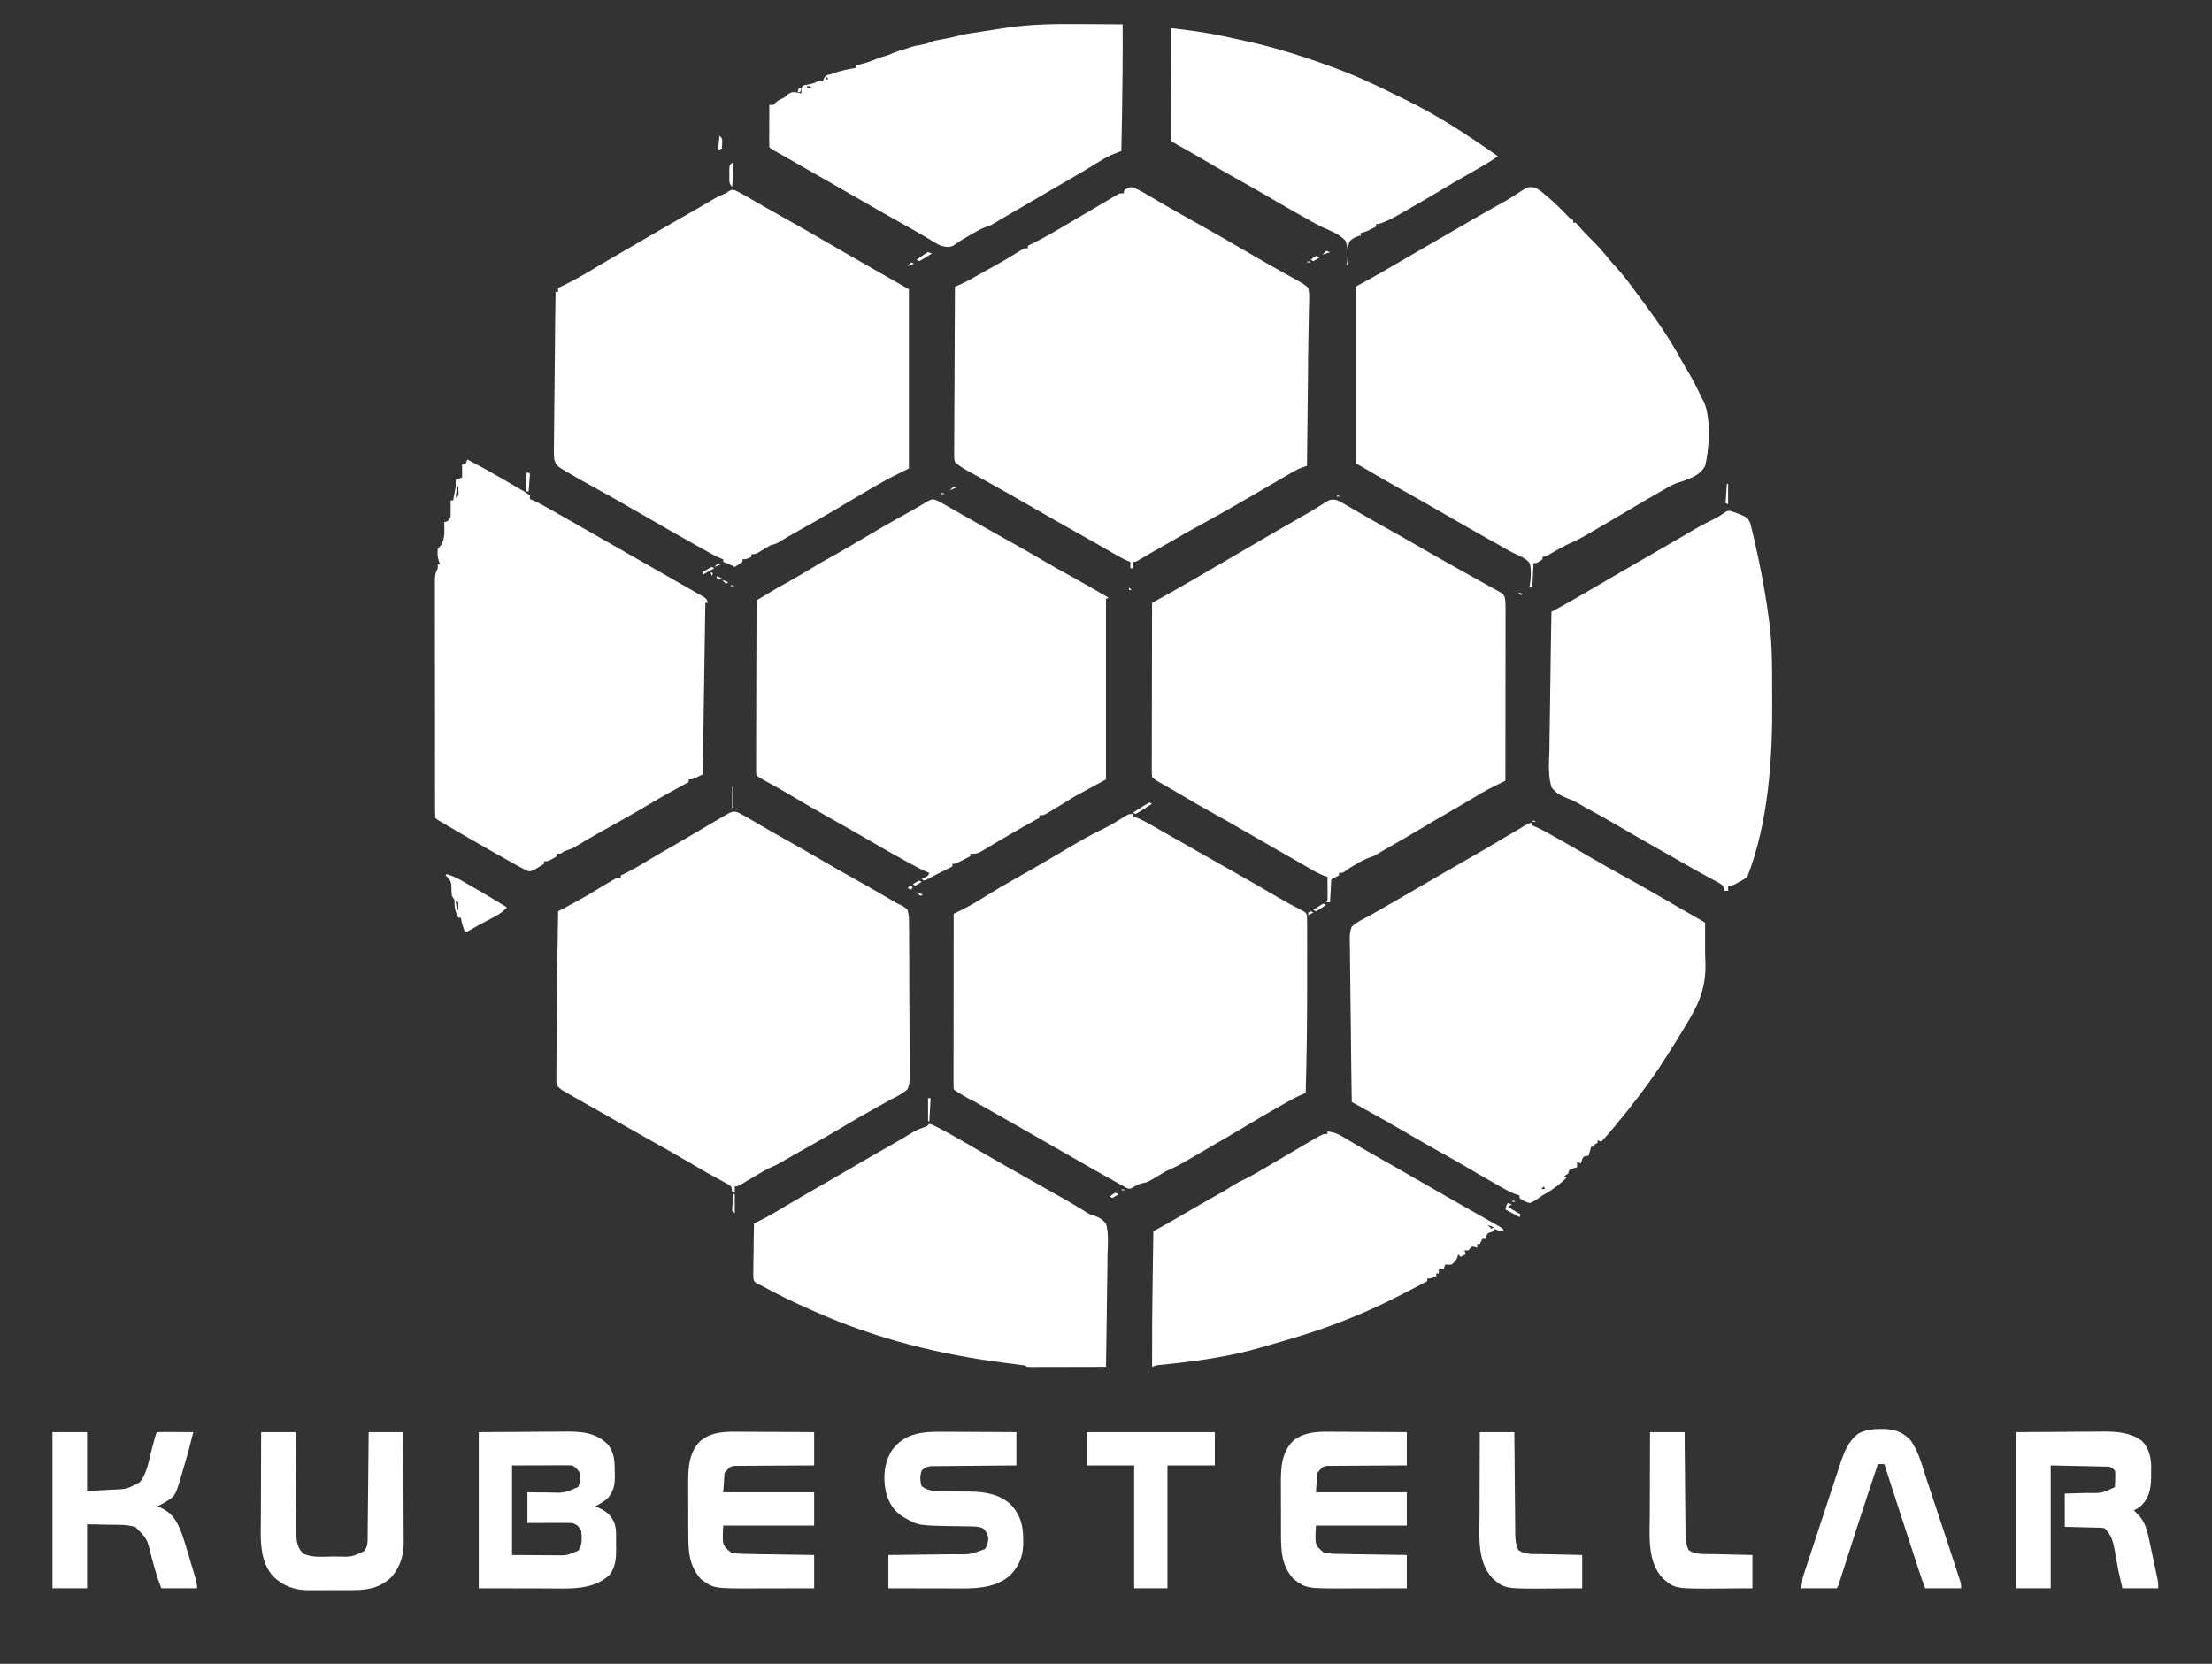 <?xml version="1.0" encoding="UTF-8"?>
<svg version="1.1" xmlns="http://www.w3.org/2000/svg" width="1728" height="1300">
<rect width="100%" height="100%" fill="#333333" stroke="none"/>
<path d="M0 0 C1.947 0.966 3.857 2.01 5.734 3.105 C6.853 3.752 7.971 4.399 9.124 5.065 C9.714 5.41 10.304 5.756 10.912 6.112 C13.419 7.579 15.934 9.031 18.449 10.484 C19.743 11.232 21.037 11.981 22.33 12.73 C28.392 16.239 34.503 19.658 40.625 23.062 C50.227 28.416 59.758 33.883 69.27 39.395 C76.645 43.661 84.059 47.851 91.5 52 C93.542 53.144 95.584 54.289 97.625 55.434 C100.946 57.296 104.27 59.151 107.605 60.989 C110.658 62.671 113.701 64.369 116.738 66.077 C118.465 67.043 120.202 67.991 121.939 68.939 C122.98 69.528 124.021 70.116 125.094 70.723 C126.019 71.236 126.944 71.749 127.896 72.278 C130.584 74.478 130.538 75.608 131 79 C131.087 80.971 131.122 82.944 131.12 84.916 C131.122 86.693 131.122 86.693 131.124 88.507 C131.121 89.798 131.117 91.089 131.114 92.419 C131.113 93.799 131.113 95.179 131.114 96.559 C131.114 100.299 131.108 104.038 131.101 107.777 C131.095 111.687 131.095 115.598 131.093 119.508 C131.09 126.91 131.082 134.312 131.072 141.714 C131.061 150.142 131.055 158.57 131.05 166.998 C131.04 184.332 131.022 201.666 131 219 C129.925 219.53 128.85 220.061 127.742 220.607 C126.304 221.32 124.867 222.033 123.43 222.746 C122.724 223.094 122.019 223.441 121.292 223.799 C115.487 226.685 109.962 229.915 104.445 233.316 C98.694 236.82 92.84 240.147 87 243.5 C78.994 248.102 71.032 252.756 63.133 257.539 C56.121 261.746 49.009 265.786 41.92 269.861 C40.84 270.482 39.761 271.103 38.648 271.742 C37.681 272.298 36.713 272.853 35.716 273.425 C33.906 274.475 32.109 275.548 30.326 276.645 C28 278 28 278 25.133 278.941 C21.444 280.188 18.217 281.979 14.875 283.938 C13.964 284.459 13.964 284.459 13.035 284.99 C10.493 286.461 8.073 287.943 5.758 289.754 C4 291 4 291 1 291 C1 291.66 1 292.32 1 293 C-0.98 293.99 -2.96 294.98 -5 296 C-5.33 301.94 -5.66 307.88 -6 314 C-6.99 314 -7.98 314 -9 314 C-8.67 313.67 -8.34 313.34 -8 313 C-7.913 311.584 -7.893 310.164 -7.902 308.746 C-7.906 307.892 -7.909 307.038 -7.912 306.158 C-7.92 305.26 -7.929 304.363 -7.938 303.438 C-7.944 302.085 -7.944 302.085 -7.951 300.705 C-7.963 298.47 -7.979 296.235 -8 294 C-8.802 293.776 -9.604 293.551 -10.43 293.32 C-14.977 291.639 -18.95 289.32 -23.125 286.875 C-25.009 285.785 -26.893 284.695 -28.777 283.605 C-29.783 283.022 -30.788 282.439 -31.824 281.837 C-36.842 278.934 -41.881 276.067 -46.917 273.197 C-56.84 267.54 -66.739 261.845 -76.625 256.125 C-84.618 251.501 -92.644 246.949 -100.731 242.492 C-106.38 239.37 -111.953 236.129 -117.504 232.837 C-121.394 230.53 -125.296 228.247 -129.219 225.996 C-130.088 225.497 -130.958 224.997 -131.854 224.482 C-133.546 223.512 -135.239 222.544 -136.933 221.578 C-138.078 220.921 -138.078 220.921 -139.246 220.25 C-139.923 219.863 -140.601 219.477 -141.299 219.078 C-143 218 -143 218 -145 216 C-145.246 213.63 -145.246 213.63 -145.241 210.596 C-145.243 209.449 -145.246 208.302 -145.249 207.12 C-145.242 205.856 -145.234 204.591 -145.227 203.289 C-145.226 201.948 -145.227 200.608 -145.228 199.268 C-145.229 195.624 -145.217 191.979 -145.203 188.335 C-145.19 184.529 -145.189 180.722 -145.187 176.916 C-145.181 169.705 -145.164 162.495 -145.144 155.284 C-145.122 147.076 -145.111 138.868 -145.101 130.66 C-145.08 113.774 -145.045 96.887 -145 80 C-144.262 79.598 -143.524 79.197 -142.763 78.783 C-141.786 78.251 -140.809 77.718 -139.802 77.17 C-138.837 76.645 -137.872 76.119 -136.877 75.578 C-132.662 73.266 -128.484 70.89 -124.312 68.5 C-123.42 67.989 -122.528 67.479 -121.609 66.953 C-111.723 61.284 -101.885 55.535 -92.048 49.782 C-86.038 46.268 -80.022 42.762 -74.007 39.255 C-68.968 36.316 -63.93 33.375 -58.895 30.43 C-48.408 24.299 -37.908 18.196 -27.335 12.216 C-23.353 9.955 -19.411 7.659 -15.535 5.219 C-14.506 4.575 -14.506 4.575 -13.455 3.919 C-12.196 3.126 -10.945 2.321 -9.703 1.501 C-5.946 -0.862 -4.213 -1.238 0 0 Z " fill="#FFFFFF" transform="translate(1045,391)"/>
<path d="M0 0 C2.899 1.372 5.659 2.877 8.437 4.481 C10.114 5.447 10.114 5.447 11.826 6.431 C12.417 6.773 13.007 7.114 13.615 7.466 C16.765 9.288 19.921 11.099 23.077 12.911 C23.719 13.28 24.361 13.649 25.023 14.029 C31.138 17.538 37.292 20.975 43.452 24.403 C52.525 29.462 61.52 34.639 70.481 39.893 C80.175 45.571 89.927 51.145 99.687 56.708 C111.697 63.556 123.698 70.419 135.702 77.278 C135.702 123.478 135.702 169.678 135.702 217.278 C127.782 221.238 127.782 221.238 119.702 225.278 C115.568 227.575 111.469 229.89 107.39 232.278 C106.292 232.916 105.195 233.553 104.064 234.21 C94.931 239.526 85.855 244.935 76.777 250.344 C67.966 255.575 59.062 260.626 50.096 265.587 C44.604 268.629 39.2 271.758 33.878 275.092 C31.78 276.236 30.014 276.748 27.702 277.278 C24.573 279.03 21.535 280.905 18.479 282.782 C15.702 284.278 15.702 284.278 12.702 284.278 C12.702 284.938 12.702 285.598 12.702 286.278 C10.055 287.739 8.808 288.278 5.702 288.278 C5.702 288.938 5.702 289.598 5.702 290.278 C3.741 291.668 1.74 293.004 -0.298 294.278 C-1.133 293.845 -1.133 293.845 -1.985 293.403 C-4.383 292.237 -6.814 291.244 -9.298 290.278 C-9.298 289.618 -9.298 288.958 -9.298 288.278 C-10.006 288.011 -10.715 287.744 -11.444 287.469 C-14.413 286.23 -17.145 284.79 -19.954 283.224 C-21.596 282.31 -21.596 282.31 -23.271 281.379 C-24.446 280.721 -25.622 280.062 -26.798 279.403 C-28.015 278.724 -29.233 278.044 -30.45 277.365 C-44.264 269.649 -57.989 261.783 -71.673 253.841 C-78.566 249.841 -85.485 245.888 -92.423 241.966 C-93.373 241.428 -94.323 240.89 -95.302 240.336 C-100.496 237.403 -105.705 234.498 -110.931 231.622 C-112.035 231.011 -113.14 230.401 -114.278 229.772 C-116.385 228.608 -118.496 227.45 -120.611 226.299 C-123.541 224.678 -126.417 222.985 -129.298 221.278 C-130.262 220.745 -131.227 220.212 -132.22 219.662 C-139.689 215.037 -139.689 215.037 -141.29 210.413 C-141.653 206.919 -141.66 203.58 -141.547 200.069 C-141.548 198.761 -141.55 197.453 -141.551 196.105 C-141.555 192.538 -141.49 188.975 -141.413 185.409 C-141.344 181.675 -141.338 177.941 -141.325 174.206 C-141.291 167.143 -141.201 160.083 -141.09 153.021 C-140.967 144.978 -140.907 136.934 -140.851 128.89 C-140.737 112.352 -140.543 95.815 -140.298 79.278 C-139.638 79.278 -138.978 79.278 -138.298 79.278 C-138.298 78.288 -138.298 77.298 -138.298 76.278 C-137.375 75.84 -136.452 75.402 -135.501 74.95 C-126.871 70.782 -118.617 66.185 -110.434 61.2 C-103.387 56.91 -96.265 52.763 -89.11 48.653 C-82.027 44.583 -74.951 40.505 -67.923 36.341 C-59.263 31.217 -50.518 26.243 -41.775 21.262 C-36.321 18.155 -30.872 15.04 -25.45 11.876 C-24.581 11.369 -23.711 10.861 -22.815 10.339 C-21.231 9.413 -19.65 8.484 -18.07 7.552 C-14.542 5.489 -11.127 3.738 -7.298 2.278 C-6.473 1.701 -5.648 1.123 -4.798 0.528 C-2.298 -0.722 -2.298 -0.722 0 0 Z " fill="#FFFFFF" transform="translate(574.298,148.722)"/>
<path d="M0 0 C0 0.66 0 1.32 0 2 C0.775 2.21 1.549 2.42 2.348 2.637 C7.361 4.508 11.811 7.141 16.438 9.812 C18.506 10.995 20.575 12.177 22.645 13.359 C23.7 13.965 24.755 14.57 25.842 15.193 C30.757 18.005 35.692 20.782 40.625 23.562 C48.796 28.177 56.95 32.821 65.093 37.485 C71.484 41.143 77.896 44.762 84.312 48.375 C93.444 53.517 102.497 58.783 111.531 64.094 C118.409 68.121 125.364 71.929 132.465 75.547 C135 77 135 77 136 79 C136.099 81.794 136.136 84.563 136.129 87.357 C136.132 88.659 136.132 88.659 136.135 89.986 C136.139 92.885 136.136 95.784 136.133 98.684 C136.133 100.73 136.134 102.777 136.136 104.823 C136.137 109.15 136.135 113.477 136.13 117.804 C136.125 123.212 136.128 128.619 136.134 134.026 C136.159 162.031 135.799 190.006 135 218 C133.267 218.735 131.535 219.469 129.802 220.204 C127.302 221.308 124.935 222.599 122.551 223.934 C121.548 224.494 120.546 225.054 119.513 225.631 C118.457 226.227 117.401 226.823 116.312 227.438 C115.204 228.061 114.095 228.684 112.953 229.326 C105.403 233.591 97.935 237.974 90.517 242.465 C81.157 248.133 71.699 253.631 62.234 259.122 C59.397 260.769 56.563 262.421 53.73 264.074 C51.373 265.449 49.013 266.82 46.653 268.19 C44.981 269.162 43.31 270.138 41.64 271.115 C36.509 274.088 31.481 276.748 26 279 C24.291 279.963 22.601 280.961 20.938 282 C11.591 287.707 11.591 287.707 7.625 288.438 C4.339 289.142 1.842 290.652 -1.035 292.355 C-3 293 -3 293 -4.898 292.163 C-5.939 291.587 -5.939 291.587 -7 291 C-7.878 290.527 -7.878 290.527 -8.773 290.045 C-10.829 288.907 -12.884 287.767 -14.938 286.625 C-15.731 286.184 -16.525 285.742 -17.342 285.288 C-25.941 280.493 -34.485 275.601 -43.026 270.704 C-47.945 267.886 -52.867 265.075 -57.79 262.263 C-60.771 260.559 -63.753 258.856 -66.734 257.152 C-67.333 256.81 -67.931 256.468 -68.548 256.116 C-72.767 253.705 -76.985 251.292 -81.203 248.879 C-92.457 242.44 -103.717 236.012 -115 229.625 C-115.956 229.083 -116.911 228.542 -117.896 227.984 C-118.776 227.486 -119.656 226.989 -120.562 226.477 C-121.327 226.044 -122.091 225.612 -122.879 225.167 C-124.896 224.057 -126.94 223.026 -129 222 C-130.738 220.994 -132.467 219.972 -134.188 218.938 C-135.508 218.147 -135.508 218.147 -136.855 217.34 C-139 216 -139 216 -140 215 C-140.096 213.228 -140.122 211.453 -140.12 209.679 C-140.122 208.525 -140.123 207.37 -140.124 206.181 C-140.121 204.904 -140.117 203.626 -140.114 202.31 C-140.113 200.96 -140.113 199.611 -140.114 198.261 C-140.114 194.585 -140.108 190.91 -140.101 187.234 C-140.095 183.397 -140.095 179.56 -140.093 175.723 C-140.09 168.452 -140.082 161.181 -140.072 153.911 C-140.061 145.635 -140.055 137.359 -140.05 129.084 C-140.04 112.056 -140.022 95.028 -140 78 C-139.326 77.664 -138.652 77.329 -137.958 76.983 C-137.067 76.539 -136.176 76.095 -135.258 75.637 C-134.378 75.198 -133.497 74.759 -132.59 74.307 C-126.82 71.395 -121.296 68.207 -115.836 64.744 C-107.717 59.594 -99.439 54.799 -91.052 50.097 C-84.017 46.15 -77.026 42.135 -70.062 38.062 C-69.075 37.486 -68.088 36.909 -67.07 36.315 C-61.944 33.318 -56.826 30.308 -51.715 27.285 C-42.456 21.825 -33.245 16.434 -23.55 11.782 C-18.078 9.13 -12.915 6.046 -7.781 2.792 C-3.308 0 -3.308 0 0 0 Z " fill="#FFFFFF" transform="translate(885,636)"/>
<path d="M0 0 C5.045 2.12 9.618 4.913 14.309 7.719 C22.733 12.697 31.195 17.586 39.746 22.344 C48.71 27.34 57.649 32.377 66.559 37.469 C67.146 37.805 67.734 38.141 68.34 38.487 C77.458 43.7 86.533 48.984 95.592 54.301 C104.059 59.253 112.616 64.042 121.214 68.764 C122.195 69.307 123.176 69.851 124.188 70.41 C125.045 70.881 125.903 71.353 126.787 71.838 C127.681 72.376 128.575 72.914 129.496 73.469 C130.081 73.785 130.665 74.102 131.267 74.428 C133.263 75.634 134.876 76.787 136.496 78.469 C137.158 81.61 137.336 83.694 137.197 86.815 C137.189 87.648 137.18 88.48 137.171 89.337 C137.135 92.107 137.05 94.872 136.965 97.641 C136.93 99.607 136.9 101.574 136.872 103.541 C136.809 107.71 136.727 111.879 136.63 116.048 C136.49 122.36 136.422 128.672 136.375 134.986 C136.359 137.079 136.343 139.171 136.327 141.264 C136.315 142.819 136.315 142.819 136.303 144.406 C136.26 149.639 136.201 154.872 136.141 160.105 C136.129 161.139 136.117 162.172 136.105 163.237 C136.081 165.334 136.057 167.431 136.033 169.528 C135.97 174.968 135.911 180.408 135.852 185.848 C135.736 196.388 135.617 206.928 135.496 217.469 C134.552 217.776 133.608 218.083 132.635 218.4 C129.896 219.333 127.651 220.353 125.16 221.797 C124.356 222.26 123.551 222.722 122.723 223.199 C121.864 223.701 121.006 224.202 120.121 224.719 C119.208 225.246 118.296 225.773 117.355 226.316 C114.398 228.027 111.447 229.747 108.496 231.469 C107.018 232.33 107.018 232.33 105.511 233.209 C101.488 235.554 97.467 237.902 93.446 240.25 C78.783 248.813 64.05 257.213 49.122 265.305 C43.428 268.397 37.792 271.553 32.227 274.871 C29.931 276.214 27.621 277.512 25.293 278.797 C22.014 280.611 18.764 282.467 15.531 284.363 C14.712 284.843 13.893 285.324 13.049 285.818 C11.36 286.811 9.672 287.805 7.986 288.803 C7.176 289.276 6.366 289.75 5.531 290.238 C4.803 290.667 4.075 291.096 3.324 291.538 C1.496 292.469 1.496 292.469 -0.504 292.469 C-0.504 294.119 -0.504 295.769 -0.504 297.469 C-1.164 297.469 -1.824 297.469 -2.504 297.469 C-2.504 295.819 -2.504 294.169 -2.504 292.469 C-3.211 292.205 -3.917 291.941 -4.646 291.669 C-7.666 290.401 -10.402 288.905 -13.238 287.266 C-14.916 286.301 -14.916 286.301 -16.627 285.316 C-17.513 284.804 -17.513 284.804 -18.416 284.281 C-21.569 282.458 -24.728 280.645 -27.887 278.832 C-28.851 278.278 -28.851 278.278 -29.834 277.713 C-35.905 274.229 -42.013 270.812 -48.129 267.406 C-57.775 262.027 -67.354 256.538 -76.912 251.006 C-83.945 246.938 -90.993 242.902 -98.066 238.906 C-98.986 238.387 -99.905 237.867 -100.852 237.332 C-105.997 234.43 -111.154 231.551 -116.32 228.688 C-117.456 228.057 -118.591 227.426 -119.761 226.776 C-121.954 225.558 -124.149 224.345 -126.346 223.136 C-127.836 222.309 -127.836 222.309 -129.355 221.465 C-130.23 220.982 -131.105 220.499 -132.006 220.002 C-134.777 218.301 -137.139 216.712 -139.504 214.469 C-140.119 211.837 -140.119 211.837 -140.105 208.787 C-140.112 207.628 -140.119 206.47 -140.126 205.277 C-140.108 204.01 -140.09 202.744 -140.072 201.438 C-140.07 200.088 -140.071 198.738 -140.074 197.387 C-140.075 193.724 -140.046 190.062 -140.011 186.399 C-139.98 182.57 -139.977 178.741 -139.971 174.912 C-139.955 167.662 -139.914 160.413 -139.864 153.163 C-139.808 144.909 -139.781 136.656 -139.756 128.402 C-139.703 111.424 -139.615 94.446 -139.504 77.469 C-137.858 76.771 -137.858 76.771 -136.178 76.059 C-133.011 74.717 -130.02 73.189 -127.02 71.5 C-125.506 70.651 -125.506 70.651 -123.961 69.784 C-122.903 69.185 -121.844 68.586 -120.754 67.969 C-119.11 67.043 -119.11 67.043 -117.433 66.099 C-101.233 57.174 -101.233 57.174 -85.504 47.469 C-84.514 47.469 -83.524 47.469 -82.504 47.469 C-82.504 46.809 -82.504 46.149 -82.504 45.469 C-81.773 45.114 -81.043 44.759 -80.29 44.394 C-72.949 40.783 -65.855 36.883 -58.816 32.719 C-57.252 31.8 -57.252 31.8 -55.656 30.862 C-52.603 29.068 -49.553 27.269 -46.504 25.469 C-44.949 24.553 -43.395 23.638 -41.84 22.723 C-41.142 22.312 -40.443 21.901 -39.724 21.477 C-37.041 19.899 -34.357 18.322 -31.672 16.746 C-30.109 15.825 -28.548 14.902 -26.988 13.977 C-24.372 12.427 -21.751 10.885 -19.129 9.344 C-18.313 8.858 -17.497 8.371 -16.657 7.87 C-15.897 7.426 -15.138 6.981 -14.355 6.523 C-13.683 6.126 -13.011 5.729 -12.319 5.32 C-10.504 4.469 -10.504 4.469 -7.504 4.469 C-7.504 3.809 -7.504 3.149 -7.504 2.469 C-4.838 0.274 -3.459 -0.734 0 0 Z " fill="#FFFFFF" transform="translate(885.504,146.531)"/>
<path d="M0 0 C1.562 0.781 3.098 1.615 4.613 2.484 C5.519 3.001 6.425 3.517 7.359 4.049 C8.334 4.61 9.308 5.172 10.312 5.75 C12.405 6.944 14.497 8.138 16.59 9.332 C17.658 9.944 18.727 10.556 19.828 11.186 C24.667 13.953 29.521 16.696 34.375 19.438 C35.782 20.233 35.782 20.233 37.217 21.045 C42.272 23.903 47.335 26.749 52.406 29.578 C62.109 34.991 71.789 40.418 81.334 46.104 C89.086 50.692 96.987 55.012 104.87 59.369 C114.655 64.786 124.35 70.346 134 76 C133.34 76.33 132.68 76.66 132 77 C132 123.53 132 170.06 132 218 C124.08 222.29 116.16 226.58 108 231 C103.635 233.634 99.309 236.282 95 239 C92.799 240.345 90.591 241.679 88.375 243 C87.413 243.577 86.452 244.155 85.461 244.75 C83 246 83 246 80 246 C80 246.66 80 247.32 80 248 C79.014 248.53 79.014 248.53 78.009 249.071 C70.987 252.871 64.073 256.832 57.188 260.875 C55.081 262.104 52.974 263.333 50.867 264.562 C47.403 266.587 43.948 268.624 40.508 270.688 C39.55 271.254 39.55 271.254 38.573 271.833 C36.947 272.795 35.327 273.768 33.707 274.742 C30.866 276.062 29.09 276.282 26 276 C26 276.66 26 277.32 26 278 C24.044 279.005 22.085 280.004 20.125 281 C18.489 281.835 18.489 281.835 16.82 282.688 C14 284 14 284 12 284 C12 284.66 12 285.32 12 286 C9.11 287.445 6.22 288.889 3.328 290.328 C1.226 291.384 -0.869 292.455 -2.953 293.547 C-3.835 294.006 -4.717 294.465 -5.625 294.938 C-6.82 295.57 -6.82 295.57 -8.039 296.215 C-9.01 296.603 -9.01 296.603 -10 297 C-10.66 296.67 -11.32 296.34 -12 296 C-11.196 295.546 -10.391 295.092 -9.562 294.625 C-6.911 293.253 -6.911 293.253 -6 291 C-6.72 290.725 -7.441 290.449 -8.183 290.166 C-10.919 289.033 -13.467 287.756 -16.07 286.348 C-17.039 285.824 -18.008 285.301 -19.007 284.761 C-20.036 284.201 -21.065 283.64 -22.125 283.062 C-23.196 282.481 -24.267 281.899 -25.37 281.299 C-34.211 276.474 -42.935 271.466 -51.628 266.381 C-55.822 263.939 -60.036 261.532 -64.25 259.125 C-65.116 258.63 -65.982 258.135 -66.875 257.625 C-72.507 254.411 -78.151 251.22 -83.801 248.037 C-93.655 242.484 -103.451 236.845 -113.182 231.077 C-120.625 226.667 -128.097 222.349 -135.723 218.262 C-138 217 -138 217 -141 215 C-141.369 212.614 -141.369 212.614 -141.361 209.558 C-141.365 208.403 -141.369 207.247 -141.373 206.057 C-141.362 204.783 -141.352 203.509 -141.341 202.197 C-141.34 200.847 -141.34 199.497 -141.342 198.147 C-141.343 194.475 -141.325 190.804 -141.304 187.133 C-141.285 183.299 -141.284 179.464 -141.28 175.63 C-141.271 168.366 -141.246 161.102 -141.216 153.839 C-141.183 145.57 -141.166 137.302 -141.151 129.034 C-141.12 112.022 -141.067 95.011 -141 78 C-139.244 77 -137.487 76 -135.731 74.999 C-133.869 73.925 -132.055 72.792 -130.25 71.625 C-126.233 69.091 -122.085 66.845 -117.906 64.59 C-110.952 60.786 -104.158 56.704 -97.375 52.607 C-92.504 49.666 -87.639 46.756 -82.625 44.062 C-78.123 41.644 -73.711 39.099 -69.312 36.5 C-68.606 36.082 -67.899 35.665 -67.17 35.235 C-65.63 34.324 -64.089 33.414 -62.549 32.504 C-49.844 25.007 -37.133 17.52 -24.195 10.43 C-20.735 8.533 -17.306 6.604 -13.922 4.574 C-13.279 4.192 -12.637 3.811 -11.975 3.417 C-10.251 2.388 -8.535 1.345 -6.82 0.301 C-3.634 -1.169 -3.167 -1.105 0 0 Z " fill="#FFFFFF" transform="translate(732,391)"/>
<path d="M0 0 C4.855 2.349 9.455 5.064 14.082 7.832 C22.586 12.859 31.134 17.785 39.77 22.582 C48.999 27.718 58.142 32.984 67.25 38.332 C74.375 42.504 81.555 46.567 88.77 50.582 C97.339 55.354 105.859 60.202 114.332 65.145 C115.313 65.716 116.294 66.288 117.305 66.877 C119.966 68.435 122.626 69.994 125.27 71.582 C125.922 71.841 126.574 72.101 127.245 72.368 C129.735 73.523 131.381 74.575 133.27 76.582 C134.529 80.98 134.414 85.323 134.384 89.874 C134.403 91.241 134.425 92.608 134.451 93.975 C134.509 97.683 134.515 101.388 134.509 105.096 C134.507 108.194 134.53 111.293 134.551 114.392 C134.601 121.706 134.607 129.02 134.587 136.334 C134.568 143.869 134.626 151.401 134.721 158.936 C134.8 165.413 134.829 171.89 134.818 178.368 C134.812 182.234 134.826 186.097 134.889 189.962 C134.946 193.6 134.94 197.234 134.886 200.872 C134.873 202.834 134.923 204.796 134.976 206.758 C134.884 210.456 134.666 213.151 133.27 216.582 C129.285 220.151 125.109 222.287 120.27 224.582 C118.333 225.663 116.402 226.754 114.48 227.863 C112.536 228.938 110.591 230.011 108.645 231.082 C99.595 236.103 90.653 241.274 81.77 246.582 C71.882 252.488 61.914 258.22 51.84 263.803 C46.847 266.57 41.895 269.386 36.984 272.297 C33.891 274.114 30.875 275.858 27.551 277.211 C23.383 278.952 19.633 281.194 15.77 283.52 C12.937 285.209 10.104 286.897 7.27 288.582 C6.603 288.981 5.937 289.379 5.25 289.79 C0.499 292.582 0.499 292.582 -1.73 292.582 C-1.73 294.232 -1.73 295.882 -1.73 297.582 C-2.39 297.252 -3.05 296.922 -3.73 296.582 C-3.857 295.953 -3.984 295.325 -4.115 294.677 C-4.547 292.469 -4.547 292.469 -6.391 291.249 C-7.113 290.856 -7.834 290.463 -8.578 290.059 C-9.398 289.602 -10.218 289.146 -11.063 288.676 C-11.964 288.191 -12.865 287.707 -13.793 287.207 C-15.727 286.136 -17.661 285.063 -19.594 283.988 C-20.605 283.43 -21.617 282.872 -22.659 282.297 C-27.646 279.513 -32.559 276.605 -37.48 273.707 C-46.785 268.255 -56.161 262.945 -65.581 257.694 C-73.053 253.528 -80.492 249.308 -87.914 245.052 C-93.404 241.907 -98.907 238.783 -104.418 235.676 C-109.193 232.984 -113.962 230.285 -118.73 227.582 C-120.123 226.793 -120.123 226.793 -121.544 225.988 C-124.193 224.483 -126.837 222.971 -129.48 221.457 C-130.273 221.008 -131.065 220.558 -131.881 220.095 C-132.61 219.676 -133.339 219.256 -134.09 218.824 C-134.724 218.462 -135.358 218.099 -136.011 217.726 C-137.923 216.454 -139.278 215.374 -140.73 213.582 C-141.098 211.276 -141.098 211.276 -141.087 208.509 C-141.09 207.458 -141.093 206.406 -141.096 205.323 C-141.084 204.167 -141.071 203.011 -141.059 201.82 C-141.057 200.598 -141.056 199.376 -141.054 198.116 C-141.046 194.747 -141.025 191.378 -140.996 188.008 C-140.975 185.187 -140.965 182.365 -140.955 179.544 C-140.832 145.555 -140.291 111.566 -139.73 77.582 C-138.072 76.716 -138.072 76.716 -136.381 75.833 C-128.195 71.541 -120.106 67.178 -112.23 62.332 C-107.456 59.415 -102.676 56.509 -97.824 53.723 C-97.109 53.31 -96.395 52.898 -95.658 52.474 C-93.73 51.582 -93.73 51.582 -90.73 51.582 C-90.73 50.922 -90.73 50.262 -90.73 49.582 C-90.015 49.242 -89.3 48.901 -88.562 48.551 C-82.076 45.396 -75.95 41.93 -69.844 38.098 C-63.293 34.042 -56.568 30.274 -49.887 26.439 C-43.504 22.771 -37.145 19.066 -30.82 15.298 C-27.273 13.186 -23.716 11.091 -20.155 9.004 C-18.577 8.078 -17.001 7.149 -15.427 6.215 C-13.373 5.003 -11.306 3.82 -9.23 2.645 C-8.106 1.996 -6.982 1.348 -5.824 0.68 C-2.73 -0.418 -2.73 -0.418 0 0 Z " fill="#FFFFFF" transform="translate(575.73,634.418)"/>
<path d="M0 0 C0 0.66 0 1.32 0 2 C0.711 2.268 1.421 2.537 2.153 2.813 C5.081 4.034 7.778 5.445 10.551 6.984 C11.629 7.582 12.707 8.18 13.818 8.797 C14.983 9.448 16.148 10.099 17.312 10.75 C17.91 11.083 18.508 11.416 19.124 11.759 C28.417 16.935 37.618 22.254 46.785 27.651 C54.72 32.301 62.749 36.765 70.812 41.188 C81.084 46.822 91.28 52.565 101.393 58.481 C104.511 60.297 107.635 62.101 110.762 63.902 C111.349 64.241 111.937 64.58 112.543 64.929 C115.456 66.607 118.37 68.285 121.284 69.963 C122.343 70.573 123.401 71.184 124.492 71.812 C125.434 72.355 126.376 72.898 127.347 73.457 C128.223 73.966 129.098 74.475 130 75 C130.939 75.499 131.877 75.998 132.844 76.512 C133.556 77.003 134.267 77.494 135 78 C135 78.99 135 79.98 135 81 C135.011 82.374 135.023 83.747 135.035 85.121 C135.063 88.899 135.046 92.675 135.012 96.453 C134.976 100.892 135.084 105.3 135.27 109.734 C135.752 128.962 129.985 141.837 120 158 C118.807 159.99 117.616 161.981 116.426 163.973 C113.792 168.332 111.088 172.64 108.333 176.923 C107.215 178.665 106.115 180.419 105.02 182.176 C95.902 196.794 85.74 210.542 75 224 C74.128 225.093 74.128 225.093 73.238 226.208 C67.018 233.978 60.74 241.67 54 249 C53.01 248.67 52.02 248.34 51 248 C51 248.66 51 249.32 51 250 C50.34 250.33 49.68 250.66 49 251 C48.67 251.66 48.34 252.32 48 253 C47.34 253 46.68 253 46 253 C45.34 255.31 44.68 257.62 44 260 C43.072 260.093 43.072 260.093 42.125 260.188 C39.722 260.829 39.722 260.829 38.75 263.562 C38.379 264.769 38.379 264.769 38 266 C37.01 265.67 36.02 265.34 35 265 C35 266.32 35 267.64 35 269 C34.031 269.268 33.061 269.536 32.062 269.812 C31.052 270.204 30.041 270.596 29 271 C28.67 271.99 28.34 272.98 28 274 C25.277 275.824 25.277 275.824 21.938 277.688 C20.833 278.31 19.728 278.933 18.59 279.574 C17.308 280.28 17.308 280.28 16 281 C17.453 280.136 18.912 279.284 20.375 278.438 C21.187 277.962 21.999 277.486 22.836 276.996 C23.55 276.667 24.264 276.339 25 276 C25.66 276.33 26.32 276.66 27 277 C21.858 281.893 16.75 286.067 10.543 289.531 C7.941 290.979 7.941 290.979 5.426 292.844 C2.96 294.565 0.834 295.988 -2 297 C-5.17 296.321 -7.455 294.976 -10 293 C-10 292.34 -10 291.68 -10 291 C-10.877 290.73 -11.755 290.46 -12.659 290.182 C-15.83 289.06 -18.533 287.744 -21.457 286.094 C-22.478 285.52 -23.499 284.946 -24.551 284.355 C-26.165 283.437 -26.165 283.437 -27.812 282.5 C-29.495 281.551 -29.495 281.551 -31.211 280.582 C-38.011 276.733 -44.766 272.816 -51.481 268.821 C-57.615 265.188 -63.835 261.718 -70.062 258.25 C-78.43 253.59 -86.741 248.85 -95 244 C-107.233 236.819 -119.6 229.887 -132 223 C-133.561 222.133 -135.122 221.265 -136.683 220.398 C-137.897 219.724 -137.897 219.724 -139.134 219.036 C-139.75 218.694 -140.366 218.352 -141 218 C-141.304 200.276 -141.533 182.553 -141.674 164.827 C-141.741 156.596 -141.832 148.366 -141.981 140.136 C-142.11 132.961 -142.194 125.787 -142.223 118.61 C-142.24 114.811 -142.28 111.016 -142.374 107.218 C-142.463 103.638 -142.49 100.063 -142.47 96.482 C-142.476 94.55 -142.545 92.62 -142.617 90.69 C-142.561 87.031 -142.374 84.397 -141 81 C-137.009 77.449 -132.83 75.297 -128 73 C-126.318 72.044 -124.643 71.076 -122.98 70.086 C-121.384 69.18 -119.786 68.277 -118.188 67.375 C-110.533 63.029 -102.91 58.632 -95.312 54.188 C-86.931 49.287 -78.536 44.412 -70.125 39.562 C-68.517 38.635 -68.517 38.635 -66.877 37.69 C-61.288 34.468 -55.697 31.251 -50.105 28.035 C-36.371 20.146 -36.371 20.146 -22.75 12.062 C-17.919 9.145 -13.073 6.262 -8.188 3.438 C-7.047 2.776 -5.906 2.115 -4.73 1.434 C-2 0 -2 0 0 0 Z M9 284 C8.34 284.66 7.68 285.32 7 286 C7.99 286 8.98 286 10 286 C9.67 285.34 9.34 284.68 9 284 Z " fill="#FFFFFF" transform="translate(1197,643)"/>
<path d="M0 0 C3.254 1.839 5.787 3.859 8.527 6.398 C9.833 7.483 9.833 7.483 11.164 8.59 C16.292 12.98 21.012 17.811 25.715 22.648 C27.42 24.47 27.42 24.47 29.527 25.398 C29.527 26.058 29.527 26.718 29.527 27.398 C30.187 27.398 30.847 27.398 31.527 27.398 C32.832 28.727 32.832 28.727 34.402 30.648 C37.553 34.37 40.918 37.806 44.402 41.211 C49.083 45.816 53.308 50.621 57.395 55.77 C59.454 58.308 61.612 60.694 63.84 63.086 C69.374 69.168 74.185 75.761 79.044 82.384 C80.409 84.238 81.789 86.08 83.176 87.918 C94.686 103.257 105.589 119.201 114.719 136.078 C116.264 138.914 117.885 141.657 119.59 144.398 C123.701 151.146 127.053 158.31 130.527 165.398 C130.881 166.036 131.234 166.673 131.598 167.33 C137.231 179.866 135.961 204.355 132.527 217.398 C129.056 224.37 121.797 226.93 114.867 229.41 C113.778 229.742 112.688 230.074 111.566 230.416 C107.363 231.775 103.835 233.85 100.09 236.148 C98.817 236.867 97.541 237.581 96.262 238.289 C90.2 241.696 84.228 245.258 78.241 248.796 C33.887 274.98 33.887 274.98 27.133 277.832 C22.215 279.969 17.679 282.653 13.049 285.346 C7.73 288.398 7.73 288.398 5.527 288.398 C5.527 289.058 5.527 289.718 5.527 290.398 C1.143 293.398 1.143 293.398 -1.473 293.398 C-1.803 299.668 -2.133 305.938 -2.473 312.398 C-3.463 312.398 -4.453 312.398 -5.473 312.398 C-5.143 312.068 -4.813 311.738 -4.473 311.398 C-3.589 305.417 -2.976 299.328 -4.473 293.398 C-7.385 289.822 -10.93 288.34 -15.105 286.504 C-20.053 284.194 -24.731 281.35 -29.473 278.648 C-31.671 277.421 -33.87 276.196 -36.07 274.973 C-41.702 271.834 -47.314 268.663 -52.91 265.461 C-54.17 264.74 -54.17 264.74 -55.456 264.004 C-60.204 261.283 -64.944 258.549 -69.68 255.809 C-81.461 248.992 -93.275 242.248 -105.167 235.627 C-115.678 229.758 -126.066 223.683 -136.439 217.575 C-137.762 216.81 -139.106 216.082 -140.473 215.398 C-140.473 169.858 -140.473 124.318 -140.473 77.398 C-136.843 75.418 -133.213 73.438 -129.473 71.398 C-126.237 69.575 -123.007 67.745 -119.785 65.898 C-118.891 65.387 -117.998 64.876 -117.077 64.349 C-109.282 59.88 -101.521 55.354 -93.764 50.82 C-83.142 44.613 -72.482 38.47 -61.821 32.329 C-58.358 30.332 -54.897 28.331 -51.438 26.328 C-50.27 25.653 -49.103 24.978 -47.935 24.302 C-45.743 23.035 -43.552 21.766 -41.362 20.496 C-36.534 17.706 -31.691 14.964 -26.777 12.328 C-23.363 10.486 -20.103 8.542 -16.883 6.379 C-5.666 -0.982 -5.666 -0.982 0 0 Z " fill="#FFFFFF" transform="translate(1199.473,146.602)"/>
<path d="M0 0 C9.628 4.973 19.053 10.272 28.438 15.688 C29.55 16.329 30.663 16.97 31.81 17.631 C34.881 19.409 37.941 21.203 41 23 C41.846 23.483 42.692 23.966 43.563 24.463 C45.427 25.559 47.224 26.768 49 28 C49 28.99 49 29.98 49 31 C49.99 31.36 49.99 31.36 51 31.727 C54.826 33.351 58.38 35.338 62 37.375 C62.789 37.816 63.578 38.258 64.391 38.712 C72.956 43.514 81.477 48.394 89.995 53.278 C95.057 56.179 100.123 59.071 105.188 61.965 C108.199 63.685 111.209 65.405 114.219 67.125 C115.385 67.792 116.552 68.458 117.719 69.125 C120.635 70.792 123.552 72.458 126.469 74.125 C127.728 74.845 127.728 74.845 129.013 75.579 C130.668 76.525 132.324 77.471 133.979 78.417 C138.356 80.919 142.735 83.419 147.115 85.915 C153.678 89.656 160.236 93.405 166.79 97.163 C169.698 98.827 172.612 100.483 175.527 102.137 C177.081 103.028 178.635 103.92 180.188 104.812 C181.229 105.398 181.229 105.398 182.292 105.995 C186.886 108.657 186.886 108.657 188 112 C187.34 112 186.68 112 186 112 C185.34 156.22 184.68 200.44 184 246 C176 250 176 250 173 250 C173 250.66 173 251.32 173 252 C172.509 252.265 172.019 252.53 171.513 252.803 C161.674 258.134 151.923 263.579 142.312 269.312 C133.344 274.662 124.274 279.806 115.151 284.885 C104.747 290.682 94.326 296.495 84.18 302.734 C81.558 304.256 78.875 305.062 76 306 C75.01 306.66 74.02 307.32 73 308 C72.01 308 71.02 308 70 308 C70 308.66 70 309.32 70 310 C63.375 314 63.375 314 60 314 C60 314.66 60 315.32 60 316 C58.284 317.064 56.552 318.1 54.812 319.125 C53.85 319.705 52.887 320.285 51.895 320.883 C49 322 49 322 46.645 321.247 C43.958 319.98 41.371 318.622 38.781 317.164 C37.777 316.601 36.774 316.037 35.74 315.457 C34.136 314.55 34.136 314.55 32.5 313.625 C31.386 312.998 30.273 312.371 29.126 311.725 C25.748 309.821 22.374 307.911 19 306 C18.053 305.465 17.107 304.929 16.131 304.377 C5.951 298.613 -4.172 292.754 -14.25 286.812 C-15.21 286.247 -16.17 285.682 -17.159 285.099 C-18.04 284.578 -18.921 284.057 -19.828 283.52 C-21.002 282.825 -21.002 282.825 -22.2 282.116 C-24 281 -24 281 -25 280 C-25.102 277.543 -25.139 275.113 -25.134 272.656 C-25.137 271.489 -25.137 271.489 -25.141 270.298 C-25.147 267.671 -25.146 265.044 -25.145 262.417 C-25.148 260.541 -25.152 258.666 -25.155 256.791 C-25.164 251.681 -25.167 246.571 -25.167 241.462 C-25.168 237.202 -25.172 232.943 -25.175 228.683 C-25.184 218.636 -25.186 208.588 -25.185 198.54 C-25.185 188.164 -25.195 177.788 -25.211 167.411 C-25.224 158.515 -25.229 149.618 -25.229 140.721 C-25.229 135.402 -25.231 130.084 -25.242 124.765 C-25.252 119.762 -25.252 114.759 -25.245 109.757 C-25.243 107.919 -25.246 106.08 -25.252 104.242 C-25.26 101.736 -25.255 99.231 -25.247 96.725 C-25.252 95.995 -25.258 95.264 -25.263 94.511 C-25.237 90.772 -24.868 88.234 -23 85 C-23 84.01 -23 83.02 -23 82 C-22.34 82 -21.68 82 -21 82 C-21.33 81.319 -21.66 80.639 -22 79.938 C-23.22 76.355 -23.403 73.766 -23 70 C-22.041 68.824 -22.041 68.824 -21.062 67.625 C-17.027 62.488 -17.866 55.302 -18 49 C-16.515 48.505 -16.515 48.505 -15 48 C-14.67 47.34 -14.34 46.68 -14 46 C-13.505 45.505 -13.505 45.505 -13 45 C-12.927 42.814 -12.916 40.625 -12.938 38.438 C-12.947 37.24 -12.956 36.042 -12.965 34.809 C-12.976 33.882 -12.988 32.955 -13 32 C-12.34 32 -11.68 32 -11 32 C-10.663 30.23 -10.331 28.459 -10 26.688 C-9.814 25.701 -9.629 24.715 -9.438 23.699 C-8.92 20.962 -8.92 20.962 -9 18 C-9 17.34 -9 16.68 -9 16 C-7.35 15.34 -5.7 14.68 -4 14 C-4 10.7 -4 7.4 -4 4 C-3.01 3.67 -2.02 3.34 -1 3 C-0.67 2.01 -0.34 1.02 0 0 Z M-8 21 C-8.33 23.97 -8.66 26.94 -9 30 C-6.589 28.044 -6.589 28.044 -6.875 24.375 C-6.916 23.261 -6.957 22.148 -7 21 C-7.33 21 -7.66 21 -8 21 Z " fill="#FFFFFF" transform="translate(365,359)"/>
<path d="M0 0 C0.949 0.303 1.897 0.606 2.875 0.918 C11.216 4.306 11.216 4.306 13.34 8.894 C13.746 10.569 13.746 10.569 14.16 12.277 C14.472 13.527 14.784 14.777 15.106 16.065 C15.406 17.376 15.704 18.688 16 20 C16.437 21.841 16.437 21.841 16.882 23.719 C17.777 27.595 18.62 31.481 19.438 35.375 C19.586 36.077 19.734 36.779 19.887 37.502 C22.138 48.208 24.11 58.943 25.812 69.75 C26.007 70.971 26.202 72.192 26.402 73.451 C26.985 77.295 27.508 81.144 28 85 C28.093 85.697 28.186 86.394 28.281 87.112 C30.469 104.053 30.375 121.082 30.371 138.132 C30.37 141.436 30.384 144.739 30.412 148.042 C30.777 192.767 27.45 242.935 11 285 C8.285 287.117 8.285 287.117 5.062 288.875 C4.002 289.471 2.941 290.066 1.848 290.68 C-1 292 -1 292 -4 292 C-4 293.32 -4 294.64 -4 296 C-4.99 296 -5.98 296 -7 296 C-7.074 295.398 -7.149 294.796 -7.226 294.176 C-8.284 291.201 -9.64 290.679 -12.391 289.188 C-13.317 288.676 -14.243 288.164 -15.197 287.637 C-16.205 287.097 -17.212 286.556 -18.25 286 C-20.37 284.834 -22.49 283.667 -24.609 282.5 C-25.684 281.913 -26.758 281.327 -27.865 280.723 C-32.444 278.207 -36.972 275.606 -41.5 273 C-47.797 269.391 -54.108 265.808 -60.433 262.247 C-70.252 256.718 -80.004 251.088 -89.72 245.38 C-95.097 242.235 -100.5 239.145 -105.953 236.133 C-106.541 235.808 -107.129 235.483 -107.735 235.148 C-110.557 233.591 -113.383 232.041 -116.214 230.5 C-118.285 229.364 -120.337 228.192 -122.365 226.981 C-124.885 225.525 -127.347 224.488 -130.092 223.533 C-134.962 221.587 -138.959 219.382 -142 215 C-144.817 205.9 -143.913 195.755 -143.622 186.322 C-143.522 182.509 -143.513 178.696 -143.494 174.883 C-143.444 167.674 -143.313 160.469 -143.152 153.262 C-142.973 145.052 -142.885 136.842 -142.805 128.631 C-142.638 111.752 -142.357 94.876 -142 78 C-140.866 77.382 -140.866 77.382 -139.708 76.752 C-138.717 76.212 -137.725 75.671 -136.703 75.115 C-135.229 74.311 -135.229 74.311 -133.724 73.492 C-130.823 71.903 -127.946 70.28 -125.082 68.625 C-123.561 67.747 -123.561 67.747 -122.01 66.852 C-120.955 66.241 -119.9 65.63 -118.812 65 C-117.12 64.022 -117.12 64.022 -115.393 63.023 C-106.933 58.132 -98.491 53.209 -90.053 48.278 C-79.397 42.055 -68.704 35.898 -58.012 29.737 C-53.547 27.162 -49.086 24.582 -44.625 22 C-43.47 21.332 -43.47 21.332 -42.292 20.651 C-38.034 18.187 -33.795 15.694 -29.562 13.188 C-24.738 10.36 -19.794 7.868 -14.766 5.426 C-11.569 3.778 -8.639 1.879 -5.719 -0.215 C-3.368 -1.289 -2.42 -0.859 0 0 Z " fill="#FFFFFF" transform="translate(1354,400)"/>
<path d="M0 0 C4.875 1.758 9.293 4.246 13.812 6.75 C14.684 7.231 15.556 7.712 16.454 8.208 C24.328 12.578 32.104 17.113 39.871 21.669 C46.631 25.631 53.423 29.531 60.25 33.375 C110.106 61.451 110.106 61.451 122.857 69.273 C125.912 71.088 125.912 71.088 129.158 71.978 C133.156 73.457 135.216 74.73 138 78 C140.332 86.02 139.388 94.936 139.172 103.184 C139.149 105.685 139.132 108.186 139.12 110.687 C139.079 116.588 138.985 122.487 138.864 128.387 C138.717 135.767 138.652 143.148 138.586 150.529 C138.457 163.688 138.255 176.844 138 190 C129.933 190.023 121.867 190.041 113.8 190.052 C110.055 190.057 106.31 190.064 102.565 190.075 C98.953 190.086 95.342 190.092 91.73 190.095 C90.349 190.097 88.969 190.1 87.588 190.106 C85.66 190.113 83.733 190.113 81.805 190.114 C80.156 190.117 80.156 190.117 78.474 190.12 C76 190 76 190 75 189 C72.477 188.601 69.968 188.258 67.434 187.949 C65.83 187.746 64.226 187.542 62.622 187.339 C61.777 187.233 60.931 187.127 60.059 187.018 C8.489 180.519 -41.384 168.17 -89 147 C-90.074 146.527 -91.149 146.054 -92.256 145.566 C-105.775 139.589 -119.105 133.239 -132 126 C-132.893 125.671 -133.787 125.342 -134.707 125.003 C-137 123 -137 123 -137.432 120.993 C-137.582 118.27 -137.561 115.59 -137.488 112.863 C-137.481 111.869 -137.474 110.874 -137.467 109.849 C-137.439 106.67 -137.376 103.492 -137.312 100.312 C-137.287 98.158 -137.265 96.004 -137.244 93.85 C-137.189 88.566 -137.105 83.283 -137 78 C-136.367 77.691 -135.733 77.381 -135.081 77.062 C-129.717 74.416 -124.501 71.641 -119.375 68.562 C-117.908 67.691 -116.44 66.82 -114.973 65.949 C-114.184 65.48 -113.395 65.012 -112.583 64.529 C-107.672 61.622 -102.742 58.75 -97.812 55.875 C-96.771 55.267 -95.729 54.66 -94.656 54.033 C-88.375 50.373 -82.077 46.75 -75.758 43.156 C-70.775 40.309 -65.829 37.398 -60.875 34.5 C-50.497 28.429 -40.07 22.447 -29.617 16.506 C-23.744 13.163 -17.912 9.777 -12.166 6.22 C-8.913 4.388 -5.511 3.254 -2 2 C-1.34 1.34 -0.68 0.68 0 0 Z " fill="#FFFFFF" transform="translate(726,878)"/>
<path d="M0 0 C3.87 0.031 7.739 0.045 11.609 0.06 C19.125 0.091 26.64 0.142 34.156 0.206 C34.287 24.212 34.084 48.204 33.656 72.206 C33.638 73.213 33.638 73.213 33.62 74.24 C33.471 82.562 33.316 90.884 33.156 99.206 C32.489 99.464 31.821 99.722 31.133 99.989 C30.247 100.336 29.361 100.684 28.449 101.042 C27.575 101.382 26.701 101.723 25.801 102.074 C21.527 103.903 17.657 106.315 13.719 108.768 C11.955 109.847 10.191 110.923 8.426 111.999 C7.543 112.538 6.661 113.078 5.752 113.633 C1.836 116.006 -2.125 118.298 -6.094 120.581 C-7.668 121.488 -9.242 122.396 -10.817 123.304 C-11.626 123.77 -12.436 124.237 -13.27 124.718 C-18.032 127.471 -22.781 130.245 -27.531 133.018 C-28.527 133.599 -29.522 134.18 -30.547 134.779 C-32.592 135.972 -34.636 137.166 -36.68 138.359 C-39.963 140.276 -43.247 142.19 -46.531 144.104 C-47.62 144.739 -48.708 145.373 -49.83 146.027 C-51.916 147.244 -54.004 148.46 -56.091 149.676 C-57.034 150.226 -57.977 150.776 -58.949 151.343 C-59.776 151.824 -60.602 152.306 -61.454 152.802 C-63.138 153.792 -64.81 154.802 -66.473 155.827 C-68.844 157.206 -68.844 157.206 -71.672 158.128 C-75.612 159.467 -79 161.383 -82.594 163.456 C-83.298 163.854 -84.001 164.251 -84.727 164.661 C-89.462 167.351 -94.058 170.202 -98.535 173.308 C-102.029 174.667 -104.224 174.116 -107.844 173.206 C-110.768 171.852 -113.477 170.206 -116.219 168.518 C-117.912 167.507 -119.606 166.498 -121.301 165.491 C-122.199 164.955 -123.097 164.419 -124.022 163.867 C-128.935 160.976 -133.924 158.223 -138.906 155.456 C-148.617 150.041 -158.267 144.529 -167.89 138.96 C-175.964 134.287 -184.055 129.644 -192.156 125.018 C-192.744 124.683 -193.331 124.348 -193.936 124.002 C-196.818 122.357 -199.7 120.712 -202.582 119.068 C-208.314 115.796 -214.044 112.521 -219.774 109.245 C-223.584 107.067 -227.395 104.892 -231.211 102.726 C-232.204 102.161 -232.204 102.161 -233.217 101.585 C-234.952 100.599 -236.687 99.615 -238.422 98.632 C-240.844 97.206 -240.844 97.206 -241.844 96.206 C-241.932 93.758 -241.959 91.338 -241.942 88.89 C-241.94 88.159 -241.939 87.427 -241.937 86.674 C-241.932 84.331 -241.919 81.987 -241.906 79.643 C-241.901 78.058 -241.897 76.473 -241.893 74.888 C-241.882 70.994 -241.864 67.1 -241.844 63.206 C-240.854 63.206 -239.864 63.206 -238.844 63.206 C-238.411 62.773 -237.978 62.34 -237.531 61.893 C-235.277 59.639 -232.688 58.628 -229.844 57.206 C-229.06 56.463 -228.276 55.721 -227.469 54.956 C-224.526 52.994 -223.888 53.031 -220.531 53.456 C-219.315 53.703 -218.098 53.951 -216.844 54.206 C-216.844 52.886 -216.844 51.566 -216.844 50.206 C-216.514 49.546 -216.184 48.886 -215.844 48.206 C-213.918 47.643 -213.918 47.643 -211.531 47.206 C-209.026 46.742 -207.02 46.295 -204.738 45.143 C-202.844 44.206 -202.844 44.206 -199.844 44.206 C-199.596 43.567 -199.349 42.927 -199.094 42.268 C-197.844 40.206 -197.844 40.206 -196.02 39.667 C-195.302 39.515 -194.584 39.363 -193.844 39.206 C-192.487 38.736 -191.133 38.256 -189.781 37.768 C-184.567 35.996 -179.272 35.068 -173.844 34.206 C-173.844 33.546 -173.844 32.886 -173.844 32.206 C-173.131 32.024 -172.418 31.842 -171.684 31.655 C-165.272 29.996 -165.272 29.996 -159.094 27.643 C-155.724 26.153 -152.383 25.217 -148.844 24.206 C-147.689 23.711 -146.534 23.216 -145.344 22.706 C-141.878 21.22 -138.478 20.197 -134.844 19.206 C-133.916 18.876 -132.988 18.546 -132.031 18.206 C-128.487 17.094 -124.963 16.415 -121.309 15.768 C-118.825 15.275 -118.825 15.275 -116.528 14.237 C-113.085 12.914 -109.588 12.322 -105.969 11.706 C-100.809 10.818 -95.884 9.657 -90.844 8.206 C-88.934 7.854 -87.017 7.541 -85.094 7.268 C-81.287 6.715 -77.485 6.154 -73.692 5.518 C-68.75 4.693 -63.799 3.941 -58.844 3.206 C-57.951 3.073 -57.059 2.939 -56.139 2.802 C-37.374 0.091 -18.905 -0.17 0 0 Z M-196.844 41.206 C-197.174 41.866 -197.504 42.526 -197.844 43.206 C-197.184 43.206 -196.524 43.206 -195.844 43.206 C-196.174 42.546 -196.504 41.886 -196.844 41.206 Z M-211.844 48.206 C-212.174 48.866 -212.504 49.526 -212.844 50.206 C-211.524 49.876 -210.204 49.546 -208.844 49.206 C-209.834 48.876 -210.824 48.546 -211.844 48.206 Z M-225.844 55.206 C-224.844 57.206 -224.844 57.206 -224.844 57.206 Z " fill="#FFFFFF" transform="translate(842.844,18.794)"/>
<path d="M0 0 C4.475 0.534 7.597 1.628 11.465 3.922 C12.5 4.528 13.535 5.135 14.602 5.76 C15.702 6.417 16.803 7.073 17.938 7.75 C19.694 8.783 21.452 9.813 23.21 10.844 C24.404 11.544 25.598 12.245 26.791 12.948 C32.322 16.202 37.904 19.36 43.5 22.5 C52.689 27.674 61.832 32.927 70.961 38.205 C78.339 42.469 85.728 46.714 93.128 50.939 C94.865 51.932 96.601 52.925 98.338 53.918 C103.869 57.079 109.404 60.232 114.952 63.364 C117.568 64.841 120.183 66.323 122.797 67.805 C124.05 68.514 125.305 69.222 126.561 69.927 C128.297 70.902 130.03 71.885 131.762 72.867 C132.751 73.425 133.741 73.983 134.76 74.558 C137 76 137 76 138 78 C132.25 77.125 132.25 77.125 130 76 C130 76.66 130 77.32 130 78 C129.196 78.248 128.391 78.495 127.562 78.75 C124.829 79.722 124.829 79.722 124.188 82.125 C124.126 82.744 124.064 83.362 124 84 C123.01 84 122.02 84 121 84 C120.34 85.32 119.68 86.64 119 88 C118.34 88 117.68 88 117 88 C117 88.99 117 89.98 117 91 C116.402 90.773 115.804 90.546 115.188 90.312 C114.466 90.209 113.744 90.106 113 90 C111.417 91.417 111.417 91.417 110 93 C109.01 93 108.02 93 107 93 C107.33 93.99 107.66 94.98 108 96 C106.02 96.99 106.02 96.99 104 98 C103.34 97.34 102.68 96.68 102 96 C101.918 96.578 101.835 97.155 101.75 97.75 C100.755 100.736 99.475 102.075 97 104 C94.25 104.25 94.25 104.25 92 104 C91.67 104.99 91.34 105.98 91 107 C88.938 107.688 88.938 107.688 87 108 C87 108.99 87 109.98 87 111 C86.34 111 85.68 111 85 111 C85 111.66 85 112.32 85 113 C82.353 114.461 81.106 115 78 115 C78 115.66 78 116.32 78 117 C59.561 126.83 41.078 136.338 21.75 144.312 C21.027 144.612 20.304 144.911 19.559 145.22 C3.312 151.919 -13.206 157.545 -30.062 162.5 C-30.872 162.738 -31.682 162.976 -32.516 163.222 C-37.319 164.631 -42.128 166.025 -46.939 167.407 C-48.736 167.924 -50.53 168.447 -52.324 168.971 C-77.235 176.159 -103.747 179.832 -129.525 182.367 C-133.387 182.706 -133.387 182.706 -137 184 C-137.071 160.556 -136.9 137.125 -136.536 113.684 C-136.474 109.632 -136.415 105.581 -136.355 101.529 C-136.24 93.686 -136.121 85.843 -136 78 C-135.27 77.604 -134.54 77.208 -133.788 76.8 C-126.59 72.886 -126.59 72.886 -119.484 68.809 C-118.089 67.989 -118.089 67.989 -116.666 67.154 C-115.703 66.587 -114.741 66.021 -113.75 65.438 C-104.385 59.944 -94.968 54.554 -85.487 49.263 C-81.938 47.274 -78.456 45.314 -75.102 43.008 C-71.263 40.523 -67.236 38.601 -63.136 36.584 C-58.324 34.153 -53.7 31.433 -49.062 28.688 C-48.061 28.099 -47.06 27.511 -46.028 26.905 C-43.282 25.292 -40.537 23.675 -37.794 22.057 C-32.598 18.995 -27.396 15.944 -22.195 12.892 C-20.278 11.766 -18.362 10.639 -16.446 9.51 C-15.261 8.814 -14.076 8.118 -12.891 7.422 C-11.849 6.809 -10.808 6.197 -9.735 5.565 C-3.505 2 -3.505 2 0 2 C0 1.34 0 0.68 0 0 Z M125 73 C125.99 73.99 126.98 74.98 128 76 C128.66 75.67 129.32 75.34 130 75 C127.525 74.01 127.525 74.01 125 73 Z M114 87 C115 89 115 89 115 89 Z " fill="#FFFFFF" transform="translate(1037,884)"/>
<path d="M0 0 C13.617 1.577 27.093 3.301 40.5 6.188 C41.556 6.411 41.556 6.411 42.634 6.639 C47.764 7.725 52.884 8.851 58 10 C58.687 10.154 59.375 10.308 60.083 10.466 C81.256 15.226 101.625 21.554 122 29 C123.142 29.41 124.283 29.82 125.459 30.242 C142.165 36.257 158.049 43.552 173.916 51.465 C176.462 52.732 179.015 53.981 181.578 55.215 C199.437 63.861 216.514 73.981 233 85 C234.377 85.911 235.755 86.821 237.133 87.73 C243.165 91.722 249.13 95.773 255 100 C251.282 102.976 247.231 105.298 243.125 107.688 C242.37 108.13 241.615 108.572 240.836 109.027 C236.2 111.736 231.543 114.409 226.875 117.062 C222.295 119.668 217.757 122.333 213.25 125.062 C202.853 131.353 192.293 137.372 181.753 143.417 C180.115 144.359 178.481 145.304 176.851 146.258 C173.542 148.189 170.255 149.852 166.688 151.25 C165.846 151.585 165.004 151.92 164.137 152.266 C162 153 162 153 160 153 C160 153.66 160 154.32 160 155 C158.753 155.651 157.502 156.296 156.25 156.938 C155.554 157.297 154.858 157.657 154.141 158.027 C152.098 158.956 150.189 159.532 148 160 C148 160.66 148 161.32 148 162 C147.362 162.152 146.724 162.304 146.066 162.461 C142.917 163.611 141.261 164.478 139 167 C137.479 172.811 137.845 179.044 138 185 C137.67 185 137.34 185 137 185 C137.171 183.768 137.343 182.535 137.52 181.266 C137.953 175.97 138.063 170.978 136 166 C131.288 160.884 124.344 158.309 118.124 155.473 C112.822 152.973 107.777 150.027 102.688 147.125 C100.567 145.939 98.446 144.754 96.324 143.57 C89.171 139.551 82.095 135.405 75.02 131.25 C67.895 127.078 60.715 123.015 53.5 119 C44.077 113.756 34.738 108.384 25.437 102.927 C18.852 99.066 12.232 95.275 5.554 91.575 C1.098 89.098 1.098 89.098 0 88 C-0.095 85.261 -0.126 82.548 -0.114 79.808 C-0.114 78.95 -0.114 78.091 -0.114 77.207 C-0.113 74.355 -0.105 71.504 -0.098 68.652 C-0.096 66.681 -0.094 64.709 -0.093 62.738 C-0.09 57.538 -0.08 52.338 -0.069 47.138 C-0.058 41.836 -0.054 36.534 -0.049 31.232 C-0.038 20.822 -0.021 10.411 0 0 Z " fill="#FFFFFF" transform="translate(915,22)"/>
<path d="M0 0 C13.283 -0.083 26.565 -0.165 40.25 -0.25 C44.422 -0.286 48.593 -0.323 52.892 -0.36 C58.042 -0.378 58.042 -0.378 60.465 -0.382 C62.133 -0.388 63.8 -0.402 65.468 -0.422 C78.404 -0.573 90.584 -0.372 100.445 9.203 C106.244 15.905 106.201 23.48 106.25 31.875 C106.271 32.748 106.291 33.62 106.312 34.52 C106.354 41.457 105.317 46.233 100.75 51.688 C97.64 54.303 94.586 56.101 91 58 C91.664 58.268 92.328 58.536 93.012 58.812 C99.511 61.697 103.063 64.471 106 71 C107.737 76.212 107.227 81.732 107.25 87.188 C107.271 88.395 107.291 89.602 107.312 90.846 C107.346 98.6 106.982 104.601 102.527 111.172 C89.654 123.95 70.227 122.159 53.418 122.098 C52.041 122.096 50.664 122.095 49.288 122.095 C44.254 122.089 39.221 122.075 34.188 122.062 C22.906 122.042 11.624 122.021 0 122 C0 81.74 0 41.48 0 0 Z M26 26 C26 49.1 26 72.2 26 96 C35.591 96.062 35.591 96.062 45.375 96.125 C47.372 96.143 49.369 96.161 51.427 96.18 C53.043 96.186 54.658 96.191 56.273 96.195 C57.086 96.206 57.898 96.216 58.736 96.226 C68.796 96.388 68.796 96.388 77.724 92.614 C81.137 88.298 80.562 82.199 80 77 C77.902 73.383 76.951 72.317 73 71 C70.341 70.915 67.709 70.884 65.051 70.902 C63.892 70.904 63.892 70.904 62.71 70.907 C60.244 70.912 57.778 70.925 55.312 70.938 C53.64 70.943 51.967 70.947 50.295 70.951 C46.197 70.961 42.098 70.981 38 71 C38 63.08 38 55.16 38 47 C40.75 47.035 40.75 47.035 43.555 47.07 C45.995 47.089 48.435 47.107 50.875 47.125 C52.681 47.15 52.681 47.15 54.523 47.176 C66.787 47.584 66.787 47.584 77.625 42.875 C79.424 39.113 79.844 36.096 79 32 C77.206 29.19 75.981 27.491 73 26 C71.488 25.91 69.973 25.882 68.458 25.886 C67.028 25.887 67.028 25.887 65.568 25.887 C64.563 25.892 63.558 25.897 62.523 25.902 C61.141 25.904 61.141 25.904 59.73 25.905 C56.278 25.911 52.827 25.925 49.375 25.938 C37.804 25.968 37.804 25.968 26 26 Z " fill="#FFFFFF" transform="translate(374,1119)"/>
<path d="M0 0 C13.097 -0.083 26.194 -0.165 39.688 -0.25 C43.798 -0.286 47.908 -0.323 52.143 -0.36 C57.226 -0.378 57.226 -0.378 59.618 -0.382 C61.262 -0.388 62.905 -0.402 64.549 -0.422 C76.308 -0.562 88.065 -0.537 98.062 6.625 C103.17 11.678 105.18 18.662 105.496 25.691 C105.497 27.649 105.478 29.606 105.438 31.562 C105.445 32.539 105.452 33.515 105.459 34.521 C105.392 42.191 104.476 50.064 99.062 55.938 C98.579 56.483 98.096 57.028 97.598 57.59 C95.848 59.134 94.123 60.051 92 61 C92.471 61.496 92.941 61.993 93.426 62.504 C94.36 63.523 94.36 63.523 95.312 64.562 C96.235 65.554 96.235 65.554 97.176 66.566 C101.466 72.29 102.829 78.86 104.262 85.73 C104.457 86.643 104.653 87.556 104.854 88.497 C105.263 90.415 105.669 92.333 106.072 94.253 C106.688 97.191 107.317 100.126 107.947 103.061 C108.344 104.93 108.741 106.799 109.137 108.668 C109.324 109.544 109.512 110.42 109.705 111.323 C109.961 112.55 109.961 112.55 110.221 113.802 C110.372 114.518 110.523 115.234 110.679 115.972 C111 118 111 118 111 122 C101.76 122 92.52 122 83 122 C79.647 107.471 79.647 107.471 78.754 102.254 C78.556 101.15 78.358 100.046 78.154 98.908 C77.755 96.652 77.365 94.394 76.982 92.135 C75.661 84.869 74.281 80.281 69 75 C65.795 74.627 65.795 74.627 62.023 74.586 C61.338 74.567 60.653 74.547 59.947 74.527 C57.756 74.467 55.566 74.421 53.375 74.375 C51.891 74.337 50.406 74.298 48.922 74.258 C45.281 74.16 41.641 74.081 38 74 C38 65.42 38 56.84 38 48 C40.875 47.927 40.875 47.927 43.809 47.852 C46.352 47.776 48.895 47.701 51.438 47.625 C52.698 47.594 53.958 47.563 55.256 47.531 C66.962 47.731 66.962 47.731 77 43 C77.397 39.978 77.397 39.978 77.375 36.562 C77.403 35.409 77.432 34.255 77.461 33.066 C77.29 29.486 77.29 29.486 73 27 C57.82 26.67 42.64 26.34 27 26 C27 57.68 27 89.36 27 122 C18.09 122 9.18 122 0 122 C0 81.74 0 41.48 0 0 Z " fill="#FFFFFF" transform="translate(1575,1119)"/>
<path d="M0 0 C1.622 0.006 3.245 0.01 4.867 0.013 C9.105 0.024 13.343 0.054 17.581 0.087 C21.919 0.118 26.256 0.131 30.594 0.146 C39.081 0.179 47.568 0.231 56.055 0.293 C56.055 8.873 56.055 17.453 56.055 26.293 C54.112 26.297 52.169 26.301 50.167 26.305 C43.741 26.325 37.315 26.367 30.889 26.425 C26.993 26.459 23.098 26.484 19.203 26.489 C15.442 26.493 11.682 26.521 7.921 26.566 C6.488 26.579 5.054 26.584 3.621 26.579 C1.61 26.574 -0.4 26.603 -2.411 26.634 C-3.555 26.64 -4.698 26.647 -5.876 26.654 C-9.73 27.164 -9.73 27.164 -13.945 32.293 C-14.275 37.243 -14.605 42.193 -14.945 47.293 C8.485 47.293 31.915 47.293 56.055 47.293 C56.055 55.873 56.055 64.453 56.055 73.293 C32.625 73.293 9.195 73.293 -14.945 73.293 C-15.761 88.58 -15.761 88.58 -8.945 94.293 C-6.393 94.973 -4.544 95.214 -1.945 95.293 C-1.002 95.329 -0.059 95.365 0.912 95.402 C4.417 95.506 7.92 95.562 11.426 95.609 C12.703 95.63 13.981 95.651 15.297 95.672 C18.672 95.726 22.047 95.777 25.422 95.825 C28.874 95.876 32.327 95.931 35.779 95.986 C42.538 96.094 49.296 96.193 56.055 96.293 C56.055 104.873 56.055 113.453 56.055 122.293 C48.463 122.314 40.872 122.334 33.28 122.345 C29.743 122.35 26.207 122.357 22.67 122.368 C18.597 122.382 14.523 122.386 10.449 122.391 C8.581 122.398 8.581 122.398 6.675 122.406 C-22.478 122.408 -22.478 122.408 -32.383 115.105 C-41.928 104.629 -42.261 92.73 -42.246 79.18 C-42.25 77.719 -42.254 76.259 -42.259 74.798 C-42.267 71.748 -42.266 68.698 -42.261 65.648 C-42.255 61.771 -42.272 57.896 -42.295 54.019 C-42.31 51.005 -42.311 47.991 -42.308 44.977 C-42.308 43.55 -42.313 42.122 -42.324 40.695 C-42.4 28.457 -41.962 16.443 -32.945 7.293 C-23.477 -0.669 -11.675 -0.119 0 0 Z " fill="#FFFFFF" transform="translate(1042.945,1118.707)"/>
<path d="M0 0 C1.622 0.006 3.245 0.01 4.867 0.013 C9.105 0.024 13.343 0.054 17.581 0.087 C21.919 0.118 26.256 0.131 30.594 0.146 C39.081 0.179 47.568 0.231 56.055 0.293 C56.055 8.873 56.055 17.453 56.055 26.293 C54.112 26.297 52.169 26.301 50.167 26.305 C43.741 26.325 37.315 26.367 30.889 26.425 C26.993 26.459 23.098 26.484 19.203 26.489 C15.442 26.493 11.682 26.521 7.921 26.566 C6.488 26.579 5.054 26.584 3.621 26.579 C1.61 26.574 -0.4 26.603 -2.411 26.634 C-3.555 26.64 -4.698 26.647 -5.876 26.654 C-9.73 27.164 -9.73 27.164 -13.945 32.293 C-14.275 37.243 -14.605 42.193 -14.945 47.293 C8.485 47.293 31.915 47.293 56.055 47.293 C56.055 55.873 56.055 64.453 56.055 73.293 C32.625 73.293 9.195 73.293 -14.945 73.293 C-15.761 88.58 -15.761 88.58 -8.945 94.293 C-6.393 94.973 -4.544 95.214 -1.945 95.293 C-1.002 95.329 -0.059 95.365 0.912 95.402 C4.417 95.506 7.92 95.562 11.426 95.609 C12.703 95.63 13.981 95.651 15.297 95.672 C18.672 95.726 22.047 95.777 25.422 95.825 C28.874 95.876 32.327 95.931 35.779 95.986 C42.538 96.094 49.296 96.193 56.055 96.293 C56.055 104.873 56.055 113.453 56.055 122.293 C48.463 122.314 40.872 122.334 33.28 122.345 C29.743 122.35 26.207 122.357 22.67 122.368 C18.597 122.382 14.523 122.386 10.449 122.391 C8.581 122.398 8.581 122.398 6.675 122.406 C-22.478 122.408 -22.478 122.408 -32.383 115.105 C-41.928 104.629 -42.261 92.73 -42.246 79.18 C-42.25 77.719 -42.254 76.259 -42.259 74.798 C-42.267 71.748 -42.266 68.698 -42.261 65.648 C-42.255 61.771 -42.272 57.896 -42.295 54.019 C-42.31 51.005 -42.311 47.991 -42.308 44.977 C-42.308 43.55 -42.313 42.122 -42.324 40.695 C-42.4 28.457 -41.962 16.443 -32.945 7.293 C-23.477 -0.669 -11.675 -0.119 0 0 Z " fill="#FFFFFF" transform="translate(579.945,1118.707)"/>
<path d="M0 0 C1.645 0.006 3.29 0.01 4.934 0.013 C9.232 0.024 13.529 0.054 17.826 0.087 C22.224 0.118 26.622 0.131 31.02 0.146 C39.625 0.179 48.23 0.231 56.836 0.293 C56.836 8.873 56.836 17.453 56.836 26.293 C54.736 26.308 52.637 26.322 50.474 26.337 C43.536 26.387 36.6 26.454 29.663 26.529 C25.457 26.573 21.251 26.613 17.045 26.639 C12.986 26.665 8.927 26.706 4.868 26.756 C3.32 26.773 1.771 26.784 0.223 26.791 C-1.947 26.8 -4.115 26.828 -6.284 26.861 C-8.136 26.877 -8.136 26.877 -10.026 26.894 C-13.387 27.321 -14.784 27.929 -17.164 30.293 C-18.546 34.326 -18.497 38.176 -17.289 42.23 C-12.352 47.022 -3.969 46.575 2.57 46.566 C4.214 46.587 5.857 46.608 7.5 46.629 C10.038 46.651 12.576 46.668 15.114 46.674 C28.479 46.726 41.221 47.138 51.898 56.305 C59.884 64.5 62.191 72.952 62.148 84.168 C62.165 85.015 62.181 85.862 62.197 86.734 C62.205 97.077 59.041 104.849 51.836 112.293 C39.032 123.382 21.73 122.453 5.762 122.391 C4.343 122.389 2.923 122.387 1.504 122.386 C-2.193 122.383 -5.89 122.373 -9.587 122.362 C-13.375 122.351 -17.163 122.347 -20.951 122.342 C-28.355 122.331 -35.76 122.314 -43.164 122.293 C-43.164 113.713 -43.164 105.133 -43.164 96.293 C-41.272 96.273 -39.381 96.253 -37.432 96.233 C-31.153 96.165 -24.875 96.088 -18.597 96.005 C-14.793 95.956 -10.99 95.909 -7.187 95.871 C-3.51 95.834 0.166 95.788 3.842 95.735 C5.239 95.716 6.635 95.701 8.032 95.69 C20.736 95.958 20.736 95.958 32.336 91.605 C34.409 88.41 34.77 86.093 34.836 82.293 C33.722 79.186 32.933 77.052 30.179 75.146 C26.92 73.959 24.001 73.999 20.535 73.949 C19.822 73.935 19.108 73.92 18.373 73.905 C16.09 73.859 13.807 73.824 11.523 73.793 C-19.763 73.352 -19.763 73.352 -30.164 67.293 C-30.787 66.945 -31.409 66.597 -32.051 66.238 C-39.083 61.814 -42.869 55.245 -45.039 47.355 C-47.514 35.705 -46.645 24.126 -40.039 13.918 C-29.783 0.522 -15.628 -0.158 0 0 Z " fill="#FFFFFF" transform="translate(737.164,1118.707)"/>
<path d="M0 0 C8.91 0 17.82 0 27 0 C27 15.18 27 30.36 27 46 C31.95 45.732 36.9 45.464 42 45.188 C43.546 45.11 45.091 45.033 46.684 44.954 C58.165 44.495 58.165 44.495 68.077 39.203 C73.946 32.479 75.411 21.307 77.688 12.875 C78.293 10.642 78.9 8.411 79.512 6.18 C79.774 5.208 80.037 4.235 80.307 3.234 C81 1 81 1 82 0 C84.073 -0.088 86.148 -0.107 88.223 -0.098 C89.483 -0.094 90.743 -0.091 92.041 -0.088 C93.382 -0.08 94.722 -0.071 96.062 -0.062 C97.407 -0.057 98.751 -0.053 100.096 -0.049 C103.397 -0.037 106.699 -0.021 110 0 C107.963 8.477 105.682 16.871 103.203 25.228 C102.817 26.538 102.435 27.85 102.058 29.163 C96.082 49.962 96.082 49.962 88.312 54.5 C87.546 54.964 86.779 55.428 85.988 55.906 C84.673 56.63 83.343 57.329 82 58 C82.978 58.385 82.978 58.385 83.977 58.777 C93.629 63.005 97.113 69.259 100.84 78.756 C103.151 85.221 105.063 91.813 107.001 98.398 C107.756 100.958 108.52 103.515 109.285 106.072 C109.769 107.703 110.252 109.334 110.734 110.965 C110.962 111.727 111.191 112.49 111.425 113.275 C112.305 116.282 113 118.85 113 122 C103.76 122 94.52 122 85 122 C83.054 116.812 81.354 111.98 79.914 106.684 C79.537 105.329 79.159 103.974 78.781 102.619 C78.2 100.526 77.623 98.431 77.058 96.333 C73.92 83.276 73.92 83.276 64.75 74.105 C57.854 71.984 50.152 72.42 43 72.312 C35.08 72.158 35.08 72.158 27 72 C27 88.5 27 105 27 122 C18.09 122 9.18 122 0 122 C0 81.74 0 41.48 0 0 Z " fill="#FFFFFF" transform="translate(41,1119)"/>
<path d="M0 0 C8.91 0 17.82 0 27 0 C27.015 2.604 27.029 5.208 27.044 7.891 C27.095 16.501 27.161 25.11 27.236 33.719 C27.28 38.939 27.32 44.158 27.346 49.377 C27.372 54.415 27.413 59.453 27.463 64.491 C27.48 66.412 27.491 68.333 27.498 70.254 C27.507 72.947 27.535 75.639 27.568 78.333 C27.565 79.52 27.565 79.52 27.563 80.732 C27.658 86.332 28.72 90.638 32.75 94.812 C39.488 98.369 48.566 97.184 55.938 97.188 C57.174 97.2 58.411 97.212 59.686 97.225 C70.739 97.518 70.739 97.518 80.438 93 C83.529 89.043 83.172 85.441 83.205 80.603 C83.215 79.735 83.225 78.866 83.235 77.972 C83.267 75.093 83.292 72.215 83.316 69.336 C83.337 67.343 83.358 65.351 83.379 63.358 C83.435 58.107 83.484 52.857 83.532 47.606 C83.582 42.25 83.638 36.895 83.693 31.539 C83.801 21.026 83.902 10.513 84 0 C92.91 0 101.82 0 111 0 C111.068 12.083 111.123 24.167 111.155 36.25 C111.171 41.862 111.192 47.473 111.226 53.084 C111.259 58.505 111.277 63.925 111.285 69.346 C111.29 71.409 111.301 73.472 111.317 75.534 C111.339 78.435 111.342 81.335 111.341 84.236 C111.351 85.079 111.362 85.922 111.373 86.79 C111.323 96.683 108.431 105.431 102 113 C92.844 122.033 82.852 123.466 70.379 123.434 C69.198 123.439 68.018 123.444 66.801 123.449 C64.318 123.456 61.835 123.455 59.351 123.446 C55.577 123.438 51.804 123.466 48.029 123.498 C45.604 123.5 43.179 123.499 40.754 123.496 C39.639 123.507 38.524 123.519 37.375 123.53 C26.031 123.43 17.329 120.443 9.164 112.473 C-1.962 99.76 -0.288 81.679 -0.195 65.82 C-0.192 63.912 -0.189 62.004 -0.187 60.096 C-0.179 55.121 -0.16 50.147 -0.137 45.172 C-0.117 40.077 -0.108 34.982 -0.098 29.887 C-0.076 19.924 -0.041 9.962 0 0 Z " fill="#FFFFFF" transform="translate(204,1119)"/>
<path d="M0 0 C0.835 0.006 1.67 0.011 2.53 0.017 C10.926 0.26 16.993 2.499 22.938 8.562 C29.427 17.262 32.215 28.84 35.574 39.02 C36.036 40.408 36.498 41.796 36.961 43.184 C37.927 46.089 38.891 48.994 39.852 51.901 C41.05 55.523 42.253 59.143 43.458 62.763 C46.534 72.002 49.587 81.249 52.625 90.5 C52.866 91.235 53.108 91.969 53.357 92.726 C54.797 97.11 56.232 101.495 57.659 105.883 C58.104 107.25 58.551 108.616 58.999 109.982 C59.615 111.863 60.225 113.745 60.835 115.628 C61.182 116.693 61.529 117.759 61.887 118.856 C62.625 121.5 62.625 121.5 62.625 124.5 C53.385 124.5 44.145 124.5 34.625 124.5 C31.25 115.499 31.25 115.499 29.807 111.083 C29.482 110.091 29.157 109.099 28.822 108.077 C28.478 107.023 28.135 105.969 27.781 104.883 C27.415 103.764 27.049 102.645 26.672 101.492 C25.488 97.87 24.306 94.248 23.125 90.625 C22.313 88.141 21.502 85.656 20.69 83.172 C14.633 64.626 8.606 46.07 2.625 27.5 C0.975 27.5 -0.675 27.5 -2.375 27.5 C-8.156 44.614 -13.833 61.761 -19.367 78.957 C-19.581 79.622 -19.795 80.288 -20.016 80.973 C-22.183 87.71 -24.346 94.448 -26.505 101.188 C-27.125 103.124 -27.745 105.059 -28.366 106.994 C-29.136 109.395 -29.905 111.796 -30.671 114.198 C-31.013 115.264 -31.355 116.33 -31.708 117.428 C-32.007 118.363 -32.306 119.298 -32.614 120.262 C-33.375 122.5 -33.375 122.5 -34.375 124.5 C-43.615 124.5 -52.855 124.5 -62.375 124.5 C-61.25 116.625 -61.25 116.625 -60.074 113.043 C-59.81 112.232 -59.547 111.42 -59.275 110.584 C-58.988 109.718 -58.7 108.852 -58.403 107.96 C-58.099 107.029 -57.795 106.098 -57.481 105.138 C-56.478 102.073 -55.466 99.011 -54.453 95.949 C-53.749 93.809 -53.045 91.668 -52.341 89.527 C-50.865 85.043 -49.385 80.56 -47.902 76.078 C-46.009 70.355 -44.128 64.628 -42.251 58.9 C-40.799 54.478 -39.341 50.057 -37.88 45.638 C-37.184 43.528 -36.491 41.418 -35.799 39.307 C-34.828 36.345 -33.848 33.387 -32.864 30.428 C-32.585 29.568 -32.305 28.708 -32.017 27.822 C-29.011 18.852 -25.462 9.074 -17.375 3.5 C-11.666 0.657 -6.322 -0.05 0 0 Z " fill="#FFFFFF" transform="translate(1469.375,1116.5)"/>
<path d="M0 0 C33 0 66 0 100 0 C100 8.58 100 17.16 100 26 C87.79 26 75.58 26 63 26 C63 57.68 63 89.36 63 122 C54.42 122 45.84 122 37 122 C37 90.32 37 58.64 37 26 C24.79 26 12.58 26 0 26 C0 17.42 0 8.84 0 0 Z " fill="#FFFFFF" transform="translate(849,1119)"/>
<path d="M0 0 C8.91 0 17.82 0 27 0 C27.02 2.574 27.04 5.148 27.06 7.799 C27.127 16.309 27.205 24.819 27.288 33.328 C27.337 38.487 27.384 43.645 27.422 48.804 C27.459 53.784 27.505 58.763 27.558 63.743 C27.577 65.642 27.592 67.54 27.603 69.439 C27.62 72.101 27.649 74.762 27.681 77.424 C27.683 78.207 27.685 78.99 27.688 79.796 C27.755 84.224 28.258 87.913 30 92 C35.218 96.058 43.855 95.186 50.215 95.316 C51.071 95.337 51.926 95.358 52.808 95.379 C55.518 95.444 58.228 95.503 60.938 95.562 C62.785 95.606 64.632 95.649 66.479 95.693 C70.986 95.801 75.493 95.9 80 96 C80 104.58 80 113.16 80 122 C74.311 122.046 68.623 122.086 62.935 122.11 C61.007 122.12 59.079 122.133 57.151 122.151 C19.431 122.485 19.431 122.485 9.945 114.207 C-2.25 101.126 -0.294 81.535 -0.195 64.844 C-0.192 62.961 -0.189 61.078 -0.187 59.195 C-0.179 54.296 -0.16 49.397 -0.137 44.499 C-0.117 39.477 -0.108 34.455 -0.098 29.434 C-0.076 19.622 -0.041 9.811 0 0 Z " fill="#FFFFFF" transform="translate(1289,1119)"/>
<path d="M0 0 C8.91 0 17.82 0 27 0 C27.02 2.574 27.04 5.148 27.06 7.799 C27.127 16.309 27.205 24.819 27.288 33.328 C27.337 38.487 27.384 43.645 27.422 48.804 C27.459 53.784 27.505 58.763 27.558 63.743 C27.577 65.642 27.592 67.54 27.603 69.439 C27.62 72.101 27.649 74.762 27.681 77.424 C27.683 78.207 27.685 78.99 27.688 79.796 C27.755 84.224 28.258 87.913 30 92 C35.218 96.058 43.855 95.186 50.215 95.316 C51.071 95.337 51.926 95.358 52.808 95.379 C55.518 95.444 58.228 95.503 60.938 95.562 C62.785 95.606 64.632 95.649 66.479 95.693 C70.986 95.801 75.493 95.9 80 96 C80 104.58 80 113.16 80 122 C74.311 122.046 68.623 122.086 62.935 122.11 C61.007 122.12 59.079 122.133 57.151 122.151 C19.431 122.485 19.431 122.485 9.945 114.207 C-2.25 101.126 -0.294 81.535 -0.195 64.844 C-0.192 62.961 -0.189 61.078 -0.187 59.195 C-0.179 54.296 -0.16 49.397 -0.137 44.499 C-0.117 39.477 -0.108 34.455 -0.098 29.434 C-0.076 19.622 -0.041 9.811 0 0 Z " fill="#FFFFFF" transform="translate(1156,1119)"/>
<path d="M0 0 C4.443 1.34 8.234 3.103 12.254 5.414 C12.836 5.747 13.418 6.081 14.018 6.424 C15.247 7.129 16.475 7.837 17.701 8.547 C19.53 9.606 21.363 10.657 23.197 11.707 C31.228 16.319 39.14 21.103 47 26 C44.221 28.997 41.575 30.992 37.973 32.91 C37.016 33.425 36.058 33.94 35.072 34.471 C34.079 34.996 33.086 35.521 32.062 36.062 C30.095 37.115 28.127 38.168 26.16 39.223 C25.29 39.684 24.42 40.146 23.524 40.621 C21.754 41.588 20.016 42.611 18.302 43.674 C16 45 16 45 14 45 C12.727 41.352 11.672 37.806 11 34 C10.34 34 9.68 34 9 34 C6.524 28.946 5.89 25.707 6 20 C5.34 19.01 4.68 18.02 4 17 C3.701 13.966 3.622 10.957 3.539 7.91 C2.891 4.412 1.698 3.23 -1 1 C-0.67 0.67 -0.34 0.34 0 0 Z M7 21 C7.33 23.31 7.66 25.62 8 28 C8.33 28 8.66 28 9 28 C9 26.02 9 24.04 9 22 C8.34 21.67 7.68 21.34 7 21 Z " fill="#FFFFFF" transform="translate(349,683)"/>
<path d="M0 0 C1.664 3.328 0.819 6.997 0.562 10.625 C0.51 11.427 0.458 12.229 0.404 13.055 C0.275 15.037 0.138 17.018 0 19 C-2.492 16.508 -2.26 14.996 -2.273 11.59 C-2.266 10.9 -2.258 10.211 -2.25 9.5 C-2.258 8.81 -2.265 8.121 -2.273 7.41 C-2.253 2.253 -2.253 2.253 0 0 Z " fill="#FFFFFF" transform="translate(572,127)"/>
<path d="M0 0 C0.66 0.33 1.32 0.66 2 1 C1.67 5.62 1.34 10.24 1 15 C0.34 15 -0.32 15 -1 15 C-1.027 12.688 -1.046 10.375 -1.062 8.062 C-1.074 6.775 -1.086 5.487 -1.098 4.16 C-1 1 -1 1 0 0 Z " fill="#FFFFFF" transform="translate(412,369)"/>
<path d="M0 0 C0.99 0.33 1.98 0.66 3 1 C2.01 1.66 1.02 2.32 0 3 C3.3 4.98 6.6 6.96 10 9 C9.67 9.66 9.34 10.32 9 11 C5.37 9.02 1.74 7.04 -2 5 C-1 1 -1 1 0 0 Z " fill="#FFFFFF" transform="translate(1178,940)"/>
<path d="M0 0 C0.66 0.33 1.32 0.66 2 1 C-0.119 2.364 -2.244 3.716 -4.375 5.062 C-4.978 5.452 -5.582 5.842 -6.203 6.244 C-7.765 7.225 -9.38 8.119 -11 9 C-11.66 8.67 -12.32 8.34 -13 8 C-10.881 6.636 -8.756 5.284 -6.625 3.938 C-6.022 3.548 -5.418 3.158 -4.797 2.756 C-3.235 1.775 -1.62 0.881 0 0 Z " fill="#FFFFFF" transform="translate(898,627)"/>
<path d="M0 0 C2 2 2 2 2.195 3.945 C2.13 5.964 2.065 7.982 2 10 C1.01 10.33 0.02 10.66 -1 11 C-0.67 7.37 -0.34 3.74 0 0 Z " fill="#FFFFFF" transform="translate(562,106)"/>
<path d="M0 0 C0.66 0 1.32 0 2 0 C1.67 5.94 1.34 11.88 1 18 C0.67 18 0.34 18 0 18 C0 12.06 0 6.12 0 0 Z " fill="#FFFFFF" transform="translate(725,858)"/>
<path d="M0 0 C0.99 0.33 1.98 0.66 3 1 C1.381 2.03 -0.245 3.049 -1.875 4.062 C-2.78 4.631 -3.685 5.199 -4.617 5.785 C-5.404 6.186 -6.19 6.587 -7 7 C-7.66 6.67 -8.32 6.34 -9 6 C-7.571 4.967 -6.132 3.949 -4.688 2.938 C-3.887 2.369 -3.086 1.801 -2.262 1.215 C-1.515 0.814 -0.769 0.413 0 0 Z " fill="#FFFFFF" transform="translate(725,197)"/>
<path d="M0 0 C0.33 0 0.66 0 1 0 C1 5.28 1 10.56 1 16 C0.34 15.67 -0.32 15.34 -1 15 C-0.67 10.05 -0.34 5.1 0 0 Z " fill="#FFFFFF" transform="translate(1349,378)"/>
<path d="M0 0 C0.33 0 0.66 0 1 0 C1 4.95 1 9.9 1 15 C0.34 14.34 -0.32 13.68 -1 13 C-0.977 9.961 -0.977 9.961 -0.625 6.375 C-0.514 5.186 -0.403 3.998 -0.289 2.773 C-0.194 1.858 -0.098 0.943 0 0 Z " fill="#FFFFFF" transform="translate(573,933)"/>
<path d="M0 0 C0.33 0 0.66 0 1 0 C1 5.28 1 10.56 1 16 C0.67 16 0.34 16 0 16 C0 10.72 0 5.44 0 0 Z " fill="#FFFFFF" transform="translate(572,615)"/>
<path d="M0 0 C0.66 0.33 1.32 0.66 2 1 C0.715 1.864 -0.578 2.716 -1.875 3.562 C-2.594 4.038 -3.314 4.514 -4.055 5.004 C-4.697 5.333 -5.339 5.661 -6 6 C-6.66 5.67 -7.32 5.34 -8 5 C-6.715 4.136 -5.422 3.284 -4.125 2.438 C-3.046 1.724 -3.046 1.724 -1.945 0.996 C-1.303 0.667 -0.661 0.339 0 0 Z " fill="#FFFFFF" transform="translate(1034,706)"/>
<path d="M0 0 C0.66 0.33 1.32 0.66 2 1 C-0.97 2.65 -3.94 4.3 -7 6 C-7 5.34 -7 4.68 -7 4 C-1.727 0.777 -1.727 0.777 0 0 Z " fill="#FFFFFF" transform="translate(556,443)"/>
<path d="M0 0 C0.99 0.33 1.98 0.66 3 1 C0.625 2.562 0.625 2.562 -2 4 C-2.66 3.67 -3.32 3.34 -4 3 C-2.188 1.438 -2.188 1.438 0 0 Z " fill="#FFFFFF" transform="translate(1028,200)"/>
<path d="M0 0 C0.99 0.33 1.98 0.66 3 1 C0.625 2.562 0.625 2.562 -2 4 C-2.66 3.67 -3.32 3.34 -4 3 C-2.188 1.438 -2.188 1.438 0 0 Z " fill="#FFFFFF" transform="translate(871,932)"/>
<path d="M0 0 C0.66 0.33 1.32 0.66 2 1 C-0.375 2.562 -0.375 2.562 -3 4 C-3.66 3.67 -4.32 3.34 -5 3 C-2.625 1.438 -2.625 1.438 0 0 Z " fill="#FFFFFF" transform="translate(718,688)"/>
<path d="M0 0 C0.99 0.33 1.98 0.66 3 1 C1.02 1.66 -0.96 2.32 -3 3 C-2.01 2.01 -1.02 1.02 0 0 Z " fill="#FFFFFF" transform="translate(1036,196)"/>
<path d="M0 0 C2.475 0.99 2.475 0.99 5 2 C4.01 2.495 4.01 2.495 3 3 C2.01 2.01 1.02 1.02 0 0 Z " fill="#FFFFFF" transform="translate(716,697)"/>
<path d="M0 0 C0.66 0.33 1.32 0.66 2 1 C1.67 1.66 1.34 2.32 1 3 C0.01 2.67 -0.98 2.34 -2 2 C-1.34 1.34 -0.68 0.68 0 0 Z " fill="#FFFFFF" transform="translate(711,692)"/>
<path d="M0 0 C2.475 0.99 2.475 0.99 5 2 C4.01 2.495 4.01 2.495 3 3 C2.01 2.01 1.02 1.02 0 0 Z " fill="#FFFFFF" transform="translate(564,453)"/>
<path d="M0 0 C0.66 0.33 1.32 0.66 2 1 C0.35 1.66 -1.3 2.32 -3 3 C-2.01 2.01 -1.02 1.02 0 0 Z " fill="#FFFFFF" transform="translate(561,440)"/>
<path d="M0 0 C0.66 0.33 1.32 0.66 2 1 C0.35 1.66 -1.3 2.32 -3 3 C-2.01 2.01 -1.02 1.02 0 0 Z " fill="#FFFFFF" transform="translate(745,380)"/>
<path d="M0 0 C0.66 0.33 1.32 0.66 2 1 C0.35 1.66 -1.3 2.32 -3 3 C-2.01 2.01 -1.02 1.02 0 0 Z " fill="#FFFFFF" transform="translate(712,205)"/>
<path d="M0 0 C0.66 0 1.32 0 2 0 C1.67 0.99 1.34 1.98 1 3 C0.34 3 -0.32 3 -1 3 C-0.67 2.01 -0.34 1.02 0 0 Z " fill="#FFFFFF" transform="translate(624,69)"/>
<path d="M0 0 C0.66 0.33 1.32 0.66 2 1 C0.02 1.99 0.02 1.99 -2 3 C-2 2.34 -2 1.68 -2 1 C-1.34 0.67 -0.68 0.34 0 0 Z " fill="#FFFFFF" transform="translate(1024,712)"/>
<path d="M0 0 C1.98 0.99 1.98 0.99 4 2 C3.01 2.495 3.01 2.495 2 3 C1.34 2.67 0.68 2.34 0 2 C0 1.34 0 0.68 0 0 Z " fill="#FFFFFF" transform="translate(560,450)"/>
<path d="M0 0 C1.32 0.33 2.64 0.66 4 1 C3.01 1.495 3.01 1.495 2 2 C1.34 1.34 0.68 0.68 0 0 Z " fill="#FFFFFF" transform="translate(1186,463)"/>
<path d="M0 0 C0.66 0.33 1.32 0.66 2 1 C1.01 1 0.02 1 -1 1 C-0.67 0.67 -0.34 0.34 0 0 Z " fill="#FFFFFF" transform="translate(1182,938)"/>
<path d="M0 0 C0.66 0.33 1.32 0.66 2 1 C1.01 1 0.02 1 -1 1 C-0.67 0.67 -0.34 0.34 0 0 Z " fill="#FFFFFF" transform="translate(877,929)"/>
<path d="M0 0 C0.66 0.33 1.32 0.66 2 1 C1.01 1 0.02 1 -1 1 C-0.67 0.67 -0.34 0.34 0 0 Z " fill="#FFFFFF" transform="translate(1198,641)"/>
<path d="M0 0 C0.99 0.33 1.98 0.66 3 1 C2.01 1 1.02 1 0 1 C0 0.67 0 0.34 0 0 Z " fill="#FFFFFF" transform="translate(571,457)"/>
<path d="M0 0 C0.99 0.495 0.99 0.495 2 1 C1.67 1.66 1.34 2.32 1 3 C0.67 2.01 0.34 1.02 0 0 Z " fill="#FFFFFF" transform="translate(555,447)"/>
<path d="M0 0 C0 3 0 3 0 3 Z " fill="#FFFFFF" transform="translate(342,426)"/>
<path d="M0 0 C0.66 0.33 1.32 0.66 2 1 C1.01 1 0.02 1 -1 1 C-0.67 0.67 -0.34 0.34 0 0 Z " fill="#FFFFFF" transform="translate(1045,387)"/>
<path d="M0 0 C0.66 0.33 1.32 0.66 2 1 C1.01 1 0.02 1 -1 1 C-0.67 0.67 -0.34 0.34 0 0 Z " fill="#FFFFFF" transform="translate(736,385)"/>
<path d="M0 0 C0.66 0.33 1.32 0.66 2 1 C1.01 1 0.02 1 -1 1 C-0.67 0.67 -0.34 0.34 0 0 Z " fill="#FFFFFF" transform="translate(1022,204)"/>
<path d="" fill="#FFFFFF" transform="translate(0,0)"/>
<path d="M0 0 C0.66 0.66 1.32 1.32 2 2 C1.34 2 0.68 2 0 2 C0 1.34 0 0.68 0 0 Z " fill="#FFFFFF" transform="translate(882,459)"/>
<path d="M0 0 C2 1 2 1 2 1 Z " fill="#FFFFFF" transform="translate(576,949)"/>
<path d="M0 0 C2 1 2 1 2 1 Z " fill="#FFFFFF" transform="translate(574,948)"/>
<path d="M0 0 C2 1 2 1 2 1 Z " fill="#FFFFFF" transform="translate(566,943)"/>
<path d="M0 0 C2 1 2 1 2 1 Z " fill="#FFFFFF" transform="translate(1184,937)"/>
<path d="M0 0 C2 1 2 1 2 1 Z " fill="#FFFFFF" transform="translate(865,936)"/>
<path d="M0 0 C2 1 2 1 2 1 Z " fill="#FFFFFF" transform="translate(874,931)"/>
<path d="M0 0 C2 1 2 1 2 1 Z " fill="#FFFFFF" transform="translate(361,728)"/>
<path d="" fill="#FFFFFF" transform="translate(0,0)"/>
<path d="M0 0 C2 1 2 1 2 1 Z " fill="#FFFFFF" transform="translate(734,707)"/>
<path d="M0 0 C2 1 2 1 2 1 Z " fill="#FFFFFF" transform="translate(732,706)"/>
<path d="M0 0 C2 1 2 1 2 1 Z " fill="#FFFFFF" transform="translate(725,702)"/>
<path d="M0 0 C2 1 2 1 2 1 Z " fill="#FFFFFF" transform="translate(723,701)"/>
<path d="M0 0 C2 1 2 1 2 1 Z " fill="#FFFFFF" transform="translate(352,701)"/>
<path d="M0 0 C2 1 2 1 2 1 Z " fill="#FFFFFF" transform="translate(721,700)"/>
<path d="M0 0 C2 1 2 1 2 1 Z " fill="#FFFFFF" transform="translate(714,696)"/>
<path d="M0 0 C2 1 2 1 2 1 Z " fill="#FFFFFF" transform="translate(712,695)"/>
<path d="M0 0 C2 1 2 1 2 1 Z " fill="#FFFFFF" transform="translate(1200,640)"/>
<path d="M0 0 C2 1 2 1 2 1 Z " fill="#FFFFFF" transform="translate(1202,639)"/>
<path d="M0 0 C2 1 2 1 2 1 Z " fill="#FFFFFF" transform="translate(1204,638)"/>
<path d="M0 0 C2 1 2 1 2 1 Z " fill="#FFFFFF" transform="translate(1206,637)"/>
<path d="M0 0 C2 1 2 1 2 1 Z " fill="#FFFFFF" transform="translate(1209,635)"/>
<path d="" fill="#FFFFFF" transform="translate(0,0)"/>
<path d="M0 0 C2 1 2 1 2 1 Z " fill="#FFFFFF" transform="translate(1201,471)"/>
<path d="M0 0 C2 1 2 1 2 1 Z " fill="#FFFFFF" transform="translate(1199,470)"/>
<path d="M0 0 C2 1 2 1 2 1 Z " fill="#FFFFFF" transform="translate(1197,469)"/>
<path d="M0 0 C2 1 2 1 2 1 Z " fill="#FFFFFF" transform="translate(1192,466)"/>
<path d="M0 0 C2 1 2 1 2 1 Z " fill="#FFFFFF" transform="translate(1190,465)"/>
<path d="M0 0 C2 1 2 1 2 1 Z " fill="#FFFFFF" transform="translate(891,465)"/>
<path d="M0 0 C2 1 2 1 2 1 Z " fill="#FFFFFF" transform="translate(889,464)"/>
<path d="M0 0 C2 1 2 1 2 1 Z " fill="#FFFFFF" transform="translate(1189,462)"/>
<path d="M0 0 C2 1 2 1 2 1 Z " fill="#FFFFFF" transform="translate(886,462)"/>
<path d="M0 0 C2 1 2 1 2 1 Z " fill="#FFFFFF" transform="translate(884,461)"/>
<path d="M0 0 C2 1 2 1 2 1 Z " fill="#FFFFFF" transform="translate(578,461)"/>
<path d="M0 0 C2 1 2 1 2 1 Z " fill="#FFFFFF" transform="translate(576,460)"/>
<path d="M0 0 C2 1 2 1 2 1 Z " fill="#FFFFFF" transform="translate(574,459)"/>
<path d="M0 0 C2 1 2 1 2 1 Z " fill="#FFFFFF" transform="translate(1177,458)"/>
<path d="M0 0 C2 1 2 1 2 1 Z " fill="#FFFFFF" transform="translate(569,456)"/>
<path d="" fill="#FFFFFF" transform="translate(0,0)"/>
<path d="M0 0 C2 1 2 1 2 1 Z " fill="#FFFFFF" transform="translate(563,439)"/>
<path d="M0 0 C2 1 2 1 2 1 Z " fill="#FFFFFF" transform="translate(731,388)"/>
<path d="M0 0 C2 1 2 1 2 1 Z " fill="#FFFFFF" transform="translate(733,387)"/>
<path d="M0 0 C2 1 2 1 2 1 Z " fill="#FFFFFF" transform="translate(1047,386)"/>
<path d="M0 0 C2 1 2 1 2 1 Z " fill="#FFFFFF" transform="translate(1049,385)"/>
<path d="M0 0 C2 1 2 1 2 1 Z " fill="#FFFFFF" transform="translate(1051,384)"/>
<path d="M0 0 C2 1 2 1 2 1 Z " fill="#FFFFFF" transform="translate(738,384)"/>
<path d="M0 0 C2 1 2 1 2 1 Z " fill="#FFFFFF" transform="translate(740,383)"/>
<path d="M0 0 C2 1 2 1 2 1 Z " fill="#FFFFFF" transform="translate(1054,382)"/>
<path d="M0 0 C2 1 2 1 2 1 Z " fill="#FFFFFF" transform="translate(1056,381)"/>
<path d="M0 0 C2 1 2 1 2 1 Z " fill="#FFFFFF" transform="translate(714,204)"/>
<path d="M0 0 C2 1 2 1 2 1 Z " fill="#FFFFFF" transform="translate(1031,199)"/>
<path d="M0 0 C2 1 2 1 2 1 Z " fill="#FFFFFF" transform="translate(640,62)"/>
<path d="M0 0 C2 1 2 1 2 1 Z " fill="#FFFFFF" transform="translate(675,48)"/>
<path d="M0 0 C2 1 2 1 2 1 Z " fill="#FFFFFF" transform="translate(677,47)"/>
<path d="" fill="#FFFFFF" transform="translate(0,0)"/>
<path d="" fill="#FFFFFF" transform="translate(0,0)"/>
<path d="" fill="#FFFFFF" transform="translate(0,0)"/>
<path d="" fill="#FFFFFF" transform="translate(0,0)"/>
<path d="" fill="#FFFFFF" transform="translate(0,0)"/>
<path d="" fill="#FFFFFF" transform="translate(0,0)"/>
<path d="" fill="#FFFFFF" transform="translate(0,0)"/>
<path d="" fill="#FFFFFF" transform="translate(0,0)"/>
<path d="" fill="#FFFFFF" transform="translate(0,0)"/>
<path d="" fill="#FFFFFF" transform="translate(0,0)"/>
<path d="" fill="#FFFFFF" transform="translate(0,0)"/>
<path d="" fill="#FFFFFF" transform="translate(0,0)"/>
<path d="" fill="#FFFFFF" transform="translate(0,0)"/>
<path d="" fill="#FFFFFF" transform="translate(0,0)"/>
<path d="" fill="#FFFFFF" transform="translate(0,0)"/>
<path d="" fill="#FFFFFF" transform="translate(0,0)"/>
<path d="" fill="#FFFFFF" transform="translate(0,0)"/>
<path d="" fill="#FFFFFF" transform="translate(0,0)"/>
<path d="" fill="#FFFFFF" transform="translate(0,0)"/>
<path d="" fill="#FFFFFF" transform="translate(0,0)"/>
<path d="" fill="#FFFFFF" transform="translate(0,0)"/>
<path d="" fill="#FFFFFF" transform="translate(0,0)"/>
<path d="" fill="#FFFFFF" transform="translate(0,0)"/>
<path d="" fill="#FFFFFF" transform="translate(0,0)"/>
<path d="" fill="#FFFFFF" transform="translate(0,0)"/>
<path d="" fill="#FFFFFF" transform="translate(0,0)"/>
<path d="" fill="#FFFFFF" transform="translate(0,0)"/>
<path d="" fill="#FFFFFF" transform="translate(0,0)"/>
<path d="" fill="#FFFFFF" transform="translate(0,0)"/>
<path d="" fill="#FFFFFF" transform="translate(0,0)"/>
<path d="" fill="#FFFFFF" transform="translate(0,0)"/>
<path d="" fill="#FFFFFF" transform="translate(0,0)"/>
<path d="" fill="#FFFFFF" transform="translate(0,0)"/>
<path d="" fill="#FFFFFF" transform="translate(0,0)"/>
<path d="" fill="#FFFFFF" transform="translate(0,0)"/>
<path d="" fill="#FFFFFF" transform="translate(0,0)"/>
<path d="" fill="#FFFFFF" transform="translate(0,0)"/>
<path d="" fill="#FFFFFF" transform="translate(0,0)"/>
<path d="" fill="#FFFFFF" transform="translate(0,0)"/>
<path d="" fill="#FFFFFF" transform="translate(0,0)"/>
<path d="" fill="#FFFFFF" transform="translate(0,0)"/>
<path d="" fill="#FFFFFF" transform="translate(0,0)"/>
<path d="" fill="#FFFFFF" transform="translate(0,0)"/>
<path d="" fill="#FFFFFF" transform="translate(0,0)"/>
<path d="" fill="#FFFFFF" transform="translate(0,0)"/>
<path d="" fill="#FFFFFF" transform="translate(0,0)"/>
<path d="" fill="#FFFFFF" transform="translate(0,0)"/>
<path d="" fill="#FFFFFF" transform="translate(0,0)"/>
<path d="" fill="#FFFFFF" transform="translate(0,0)"/>
<path d="" fill="#FFFFFF" transform="translate(0,0)"/>
<path d="" fill="#FFFFFF" transform="translate(0,0)"/>
<path d="" fill="#FFFFFF" transform="translate(0,0)"/>
<path d="" fill="#FFFFFF" transform="translate(0,0)"/>
<path d="" fill="#FFFFFF" transform="translate(0,0)"/>
<path d="" fill="#FFFFFF" transform="translate(0,0)"/>
<path d="" fill="#FFFFFF" transform="translate(0,0)"/>
<path d="" fill="#FFFFFF" transform="translate(0,0)"/>
<path d="" fill="#FFFFFF" transform="translate(0,0)"/>
<path d="" fill="#FFFFFF" transform="translate(0,0)"/>
<path d="" fill="#FFFFFF" transform="translate(0,0)"/>
<path d="" fill="#FFFFFF" transform="translate(0,0)"/>
<path d="" fill="#FFFFFF" transform="translate(0,0)"/>
<path d="" fill="#FFFFFF" transform="translate(0,0)"/>
<path d="" fill="#FFFFFF" transform="translate(0,0)"/>
<path d="" fill="#FFFFFF" transform="translate(0,0)"/>
<path d="" fill="#FFFFFF" transform="translate(0,0)"/>
<path d="" fill="#FFFFFF" transform="translate(0,0)"/>
<path d="" fill="#FFFFFF" transform="translate(0,0)"/>
<path d="" fill="#FFFFFF" transform="translate(0,0)"/>
<path d="" fill="#FFFFFF" transform="translate(0,0)"/>
<path d="" fill="#FFFFFF" transform="translate(0,0)"/>
<path d="" fill="#FFFFFF" transform="translate(0,0)"/>
<path d="" fill="#FFFFFF" transform="translate(0,0)"/>
<path d="" fill="#FFFFFF" transform="translate(0,0)"/>
<path d="" fill="#FFFFFF" transform="translate(0,0)"/>
<path d="" fill="#FFFFFF" transform="translate(0,0)"/>
<path d="" fill="#FFFFFF" transform="translate(0,0)"/>
<path d="" fill="#FFFFFF" transform="translate(0,0)"/>
<path d="" fill="#FFFFFF" transform="translate(0,0)"/>
<path d="" fill="#FFFFFF" transform="translate(0,0)"/>
<path d="" fill="#FFFFFF" transform="translate(0,0)"/>
<path d="" fill="#FFFFFF" transform="translate(0,0)"/>
<path d="" fill="#FFFFFF" transform="translate(0,0)"/>
</svg>
